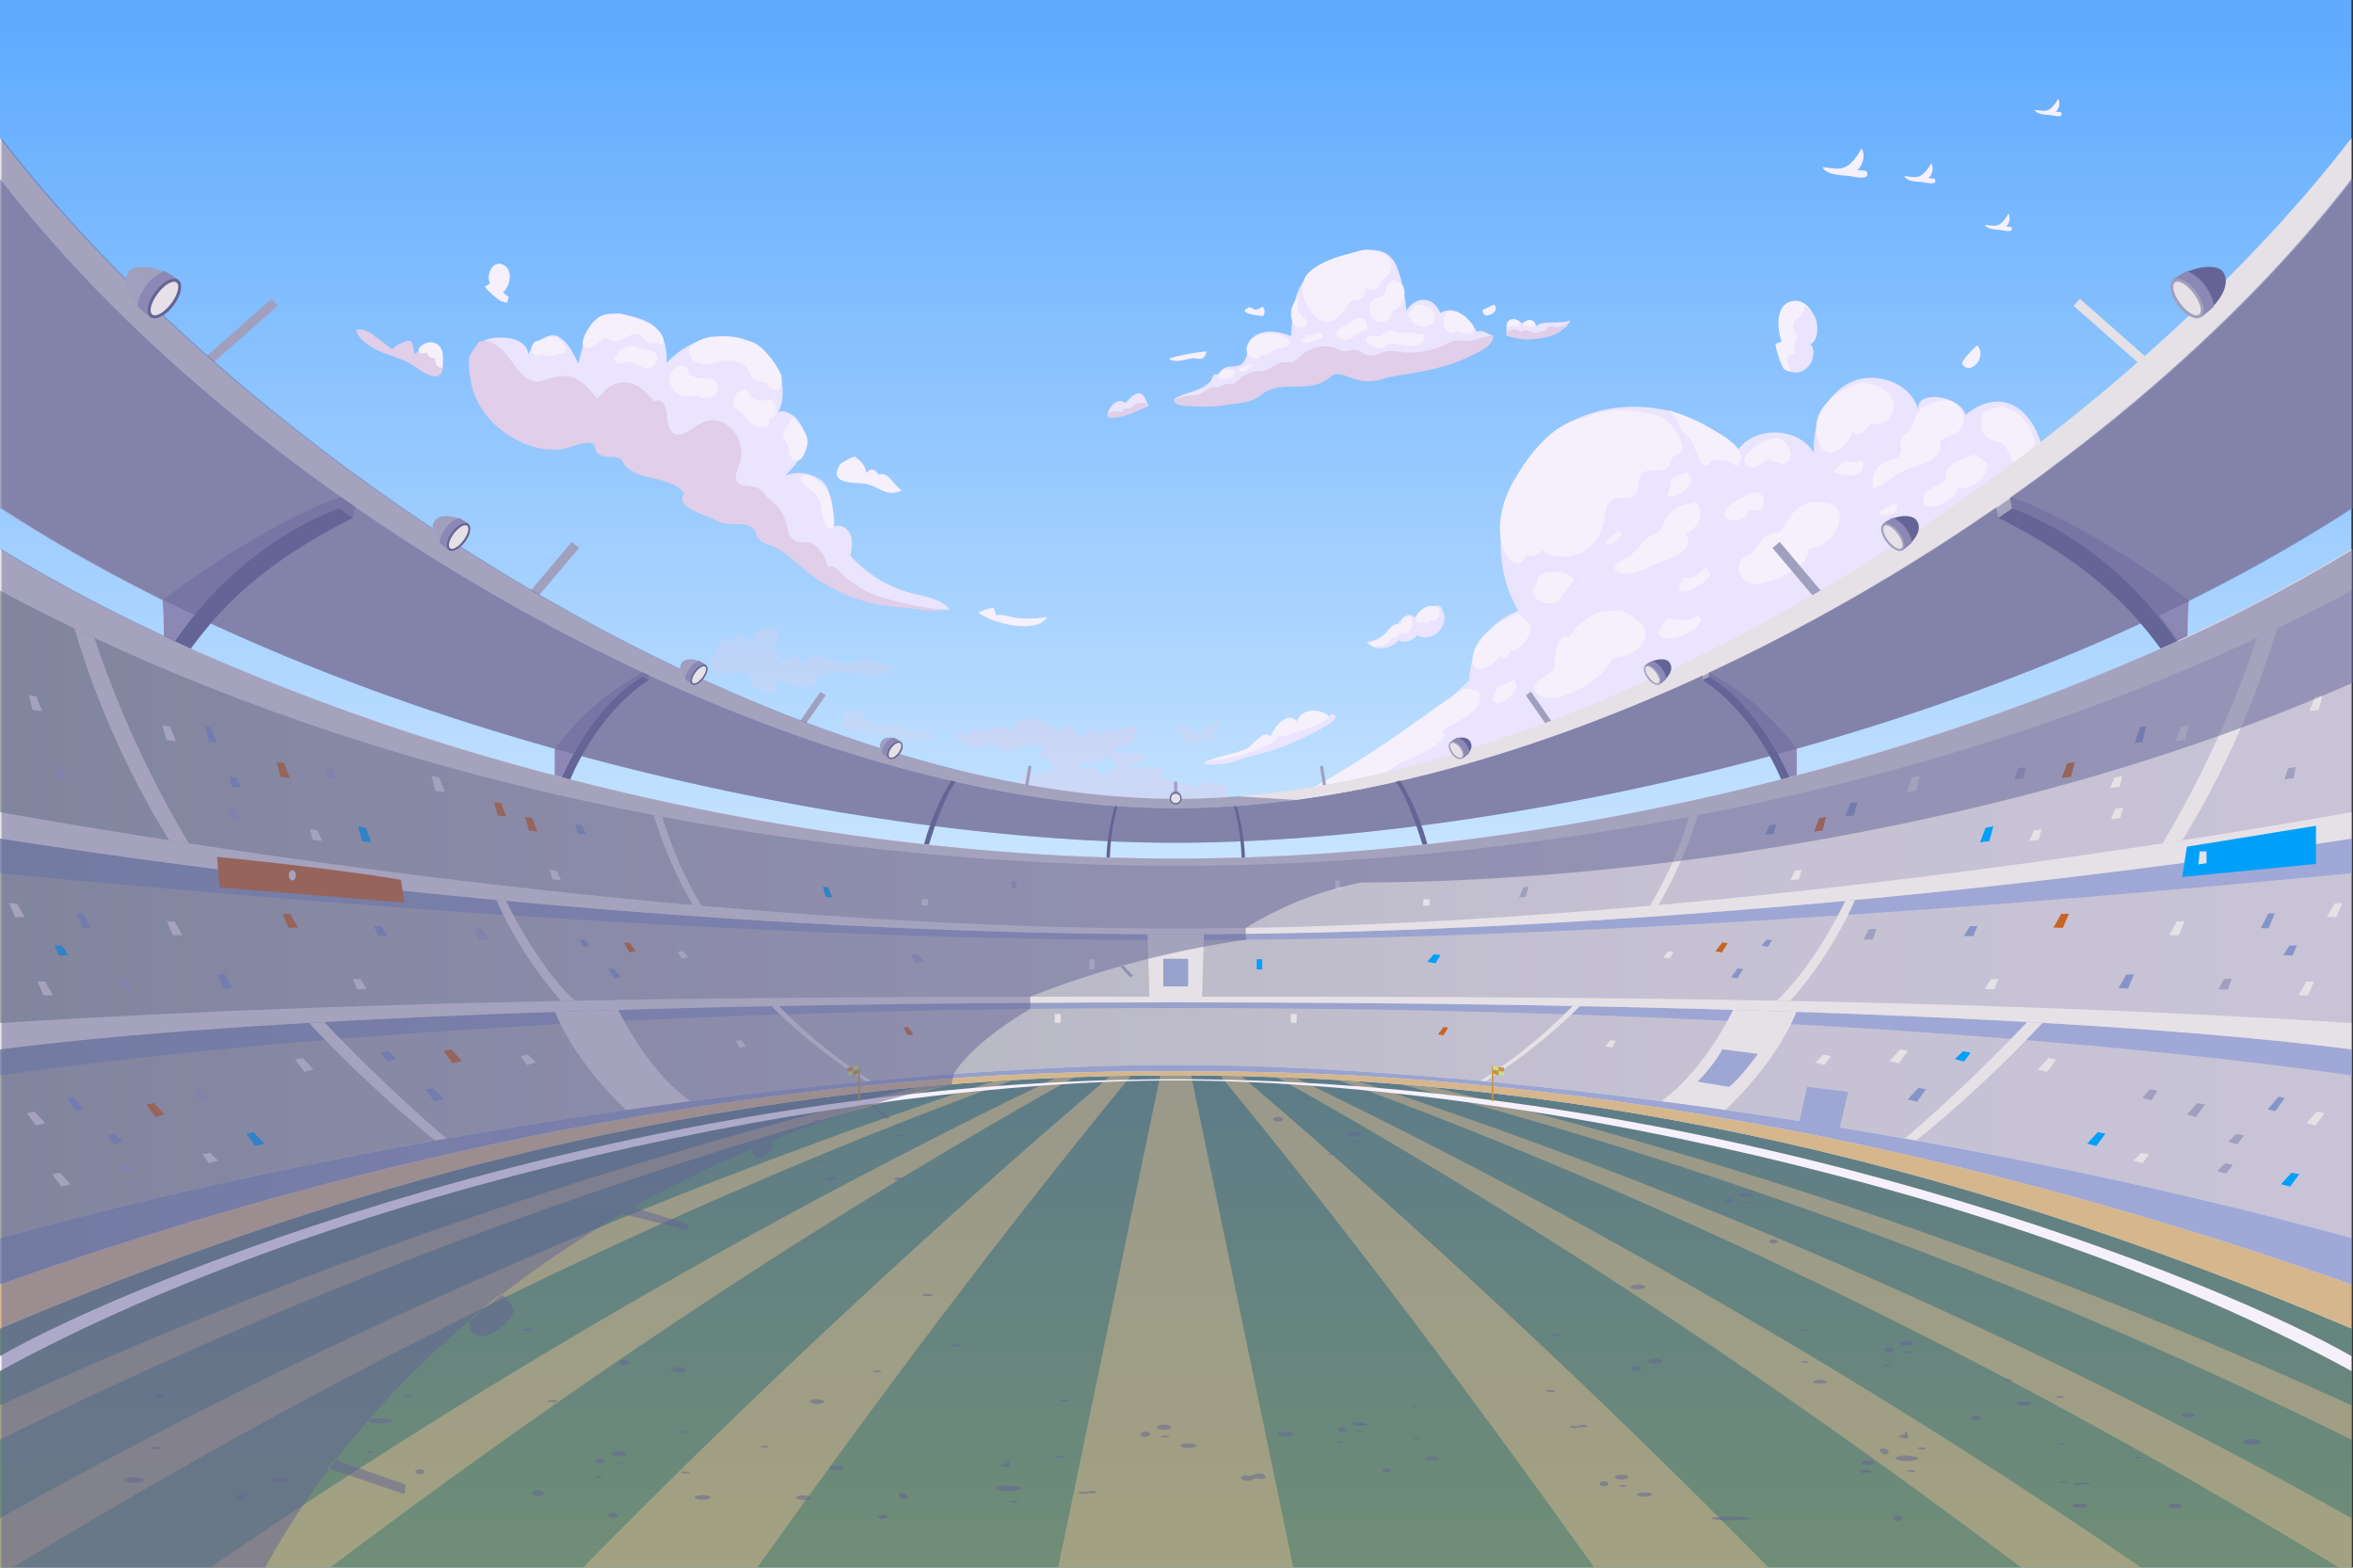 <svg xmlns="http://www.w3.org/2000/svg" xmlns:xlink="http://www.w3.org/1999/xlink" viewBox="0 0 750.5 500"><rect x="0" y="0" width="750.5" height="500" fill="#333333" stroke="none"/><defs><style>.cls-1{isolation:isolate;}.cls-2{fill:url(#New_Gradient_Swatch_copy_4);}.cls-3{fill:#eae4fe;}.cls-4,.cls-6,.cls-7{fill:#e1cee8;}.cls-5{fill:#f6f0fd;}.cls-6{opacity:0.3;}.cls-29,.cls-6,.cls-7{mix-blend-mode:multiply;}.cls-7{opacity:0.4;}.cls-8{fill:#a0a0be;}.cls-9{fill:#e6e1e6;}.cls-10{fill:#8c87b4;}.cls-11,.cls-29{fill:#646496;}.cls-12{fill:url(#New_Gradient_Swatch_copy_2);}.cls-13{fill:url(#New_Gradient_Swatch_copy_3);}.cls-14{fill:url(#New_Gradient_Swatch_copy_3-2);}.cls-15{fill:url(#New_Gradient_Swatch_copy_3-3);}.cls-16{fill:url(#New_Gradient_Swatch_copy_3-4);}.cls-17{fill:url(#New_Gradient_Swatch_copy_3-5);}.cls-18{fill:url(#New_Gradient_Swatch_copy_3-8);}.cls-19,.cls-22{fill:#00a0f9;}.cls-20{fill:#8595c9;}.cls-21,.cls-23{fill:#c86421;}.cls-22,.cls-25,.cls-29{opacity:0.5;}.cls-22,.cls-23{mix-blend-mode:color-burn;}.cls-24{fill:url(#New_Gradient_Swatch);}.cls-25{mix-blend-mode:soft-light;}.cls-26{fill:#d5b68d;}.cls-27{fill:#c99343;}.cls-28{fill:#c9dd8c;}</style><linearGradient id="New_Gradient_Swatch_copy_4" x1="375" y1="500.64" x2="375" y2="4.14" gradientUnits="userSpaceOnUse"><stop offset="0.41" stop-color="#d1e9ff"/><stop offset="0.99" stop-color="#60abff"/></linearGradient><linearGradient id="New_Gradient_Swatch_copy_2" y1="285.05" x2="750" y2="285.05" gradientUnits="userSpaceOnUse"><stop offset="0" stop-color="#a0a6a6"/><stop offset="0.13" stop-color="#aaadb2"/><stop offset="0.42" stop-color="#bab9c6"/><stop offset="0.71" stop-color="#c5c1d3"/><stop offset="0.99" stop-color="#c8c3d7"/></linearGradient><linearGradient id="New_Gradient_Swatch_copy_3" x1="1.97" y1="331.38" x2="751.97" y2="331.38" gradientUnits="userSpaceOnUse"><stop offset="0" stop-color="#8291af"/><stop offset="0.04" stop-color="#8493b2"/><stop offset="0.36" stop-color="#949ec6"/><stop offset="0.68" stop-color="#9da6d3"/><stop offset="0.99" stop-color="#a0a8d7"/></linearGradient><linearGradient id="New_Gradient_Swatch_copy_3-2" x1="1.97" y1="283.67" x2="751.97" y2="283.67" xlink:href="#New_Gradient_Swatch_copy_3"/><linearGradient id="New_Gradient_Swatch_copy_3-3" x1="1.97" y1="310.21" x2="751.96" y2="310.21" xlink:href="#New_Gradient_Swatch_copy_3"/><linearGradient id="New_Gradient_Swatch_copy_3-4" x1="1.97" y1="340.7" x2="751.96" y2="340.7" xlink:href="#New_Gradient_Swatch_copy_3"/><linearGradient id="New_Gradient_Swatch_copy_3-5" x1="1.97" y1="354.03" x2="751.96" y2="354.03" xlink:href="#New_Gradient_Swatch_copy_3"/><linearGradient id="New_Gradient_Swatch_copy_3-8" x1="1.97" y1="374.7" x2="751.97" y2="374.7" xlink:href="#New_Gradient_Swatch_copy_3"/><linearGradient id="New_Gradient_Swatch" x1="375" y1="311.06" x2="375" y2="535.09" gradientUnits="userSpaceOnUse"><stop offset="0" stop-color="#5a788c"/><stop offset="0.99" stop-color="#739173"/></linearGradient></defs><g class="cls-1"><g id="BACKGROUND"><rect class="cls-2" width="750" height="500"/><path class="cls-3" d="M476.31,106.87c-8.9,6.87-15.14,9.62-26.17,10.62-9.32.84-17.42-.56-26.58-1.71-2.9,5.39-9.73,2.87-14.49,4.61-10.54,3.86-23.21,9.32-34.75,7,4-2.7,11.55-2.64,12.78-8a17.25,17.25,0,0,0,1.77,0s-.07,0-.05,0c1.77-4.09,6-1.14,7.95-4.08,2.3-3.48-.56-6.78,5-8.94,3.16-1.22,6.95-.43,10,.88.78-10.43.65-18,11.37-23.33,6.67-3.3,18.36-7.89,22.16.68,1.89,4.28,2.81,9.9,3.34,14.55,0,0,0-.06-.05-.07,3-4.76,8.55-4.72,10.8.74,5-2.78,9.16,1.73,11.63,5.94C473.64,105.05,474.58,107.1,476.31,106.87Z" transform="translate(0)"/><path class="cls-3" d="M480.67,107c-.06-1.74-.73-4.16,1.06-4.89,1.35-.29,3-.15,3.54,1.06,1.63-1.15,4.18-1.61,4.7.82,2.27-2,7.83-.48,10.89-1.79C497.85,108.32,487.36,109,480.67,107Z" transform="translate(0)"/><path class="cls-3" d="M366.33,129.51c-.78-1.48-1.18-3.87-2.81-4.07-2.13-.09-3.2,1.85-4.58,3.1-2.57-2.08-5.33,1.46-5.75,3.74C355.67,133.78,361.4,131.56,366.33,129.51Z" transform="translate(0)"/><path class="cls-4" d="M374.36,127.56a19,19,0,0,1,6.15-1.5,5.35,5.35,0,0,0,2.54-.5c1.23-.56,2.27-1.72,3.64-2,.58-.13,1.22.11,1.8,0,.89-.22,1.68-.92,2.67-1.09.73-.12,1.65.18,2.33-.06s2-1.86,2.71-2.32a10.58,10.58,0,0,1,5.66-1.66c3-.12,4-2,6.93-2.77,1.09-.3,2.62.15,3.57-.23,1.46-.57,2.89-2.69,4.59-3.5,2.95-1.41,5.89-2,9-.88a13,13,0,0,0,2,.88c2.3.31,3.72-1,6,.29,1.56.89,2.27,1.45,4,1.17,1.49-.23,2.86-1,4.33-1.28,2.1-.44,3.95.17,6,.31a27.74,27.74,0,0,0,11.23-1.82c1.58-.63,3.32-1.8,5-2,1.88-.23,3.09.55,5.13,0,1.55-.44,5-1.38,6.51-1.65.74,3.46-5.53,5.73-7.85,6.92-4.88,2.49-10.72,3.86-16,4.84-3.18.58-6.38,1-9.55,1.67-.48.1-2.06.57-2.08.6a14.38,14.38,0,0,1-8.8-.14c-1.85-.56-4.15-1.84-6.15-1.38-1,.23-1.38.85-2.3,1.5-6.47,4.62-15,0-21,4.92-2.65,2.15-5.7,2.61-9.15,3-4.22.55-7.8,1.15-12.1.73C380,129.46,374.9,130,374.36,127.56Z" transform="translate(0)"/><path class="cls-5" d="M450.36,102.39a13,13,0,0,1-1.26-2.12c1.28-2,1.84-3.52,4.75-2.89a4.67,4.67,0,0,1,3.72,2.87C458.63,103.8,453.6,105.92,450.36,102.39Z" transform="translate(0)"/><path class="cls-5" d="M403.49,106.56c-2.51.37-5.86,1.83-5.89,4.93,0,2.17,3.71,4.33,4.66,1.71,1.1.42,2.37-.61,3.23-1a15.13,15.13,0,0,0,1.42-.87c.82-.49,1.63-.23,2.55-.41,2.52-.47,2.22-2.62.18-3.57C407.91,106.52,405.28,105.94,403.49,106.56Z" transform="translate(0)"/><path class="cls-5" d="M421.37,106.54c-.8-.61-2,0-2.84.38a5.63,5.63,0,0,0-1.92,0c-.08.37-.35.62-.4,1-.52.07-1.14.59-.86,1.15.54,1.08,3.33-.25,3.89-.49s2.29-.57,2.5-.9C422.07,107.15,421.82,106.89,421.37,106.54Z" transform="translate(0)"/><path class="cls-5" d="M414.11,94.81c-.24,2.56-.73,4,1.07,5.75.69.68,1.77,1.34,1.58,2.47-.29,1.7-2,1.81-3.15,1.18C411.3,103,410.9,97.64,414.11,94.81Z" transform="translate(0)"/><path class="cls-5" d="M397.36,116.81l-.25.12c-1,.33-1.68.29-2.11,1.09,1.12,1.44,3.77-.54,4.47-1.56C398.85,115.83,398,116.49,397.36,116.81Z" transform="translate(0)"/><path class="cls-5" d="M460.49,102.68c0-1.64,0-2.49,1.49-3.13a3.64,3.64,0,0,1,2.35,0,8.13,8.13,0,0,1,3.87,2.28c.75.89,2.36,2.22,1.82,3.41-.81,1.78-3.65,1.32-4.82.24-.78.32-1.51.93-2.5.73C461.4,105.92,460.24,103.83,460.49,102.68Z" transform="translate(0)"/><path class="cls-5" d="M438,110.56a13.33,13.33,0,0,1-2.05-1.33c-.73-1.47.71-2.13,2-2.18.67,0,1.75.43,2.34.25s.94-.92,1.56-1.34c2-1.34,3.22.34,5.25.22a12.73,12.73,0,0,1,3-.22c1.41.23,2.68.94,4.13.61.54,1.05-.26,2.34-1.13,2.89-2,1.27-4.68.85-6.85.37-1.77-.4-2.63-.41-4,.45A4,4,0,0,1,438,110.56Z" transform="translate(0)"/><path class="cls-5" d="M435.24,101.68c-3.21-.63-3.15.29-5.63,1.88-1.13.72-3.91,1.58-3.13,3.47.5,1.2,2.43,1.55,3.53,1.28,1.62-.4,2.5-1.85,4-2.47.93-.4,1.67,0,2-1.13A4.2,4.2,0,0,0,435.24,101.68Z" transform="translate(0)"/><path class="cls-5" d="M440.86,80.68c-1.63-.25-3.5-1-5.12-1s-3.2.75-4.72,1.15a41.36,41.36,0,0,0-6.47,1.88c-2.68,1.16-5.39,2.34-7.39,4.54-3.37,3.72-1.21,9.77,1.68,13,2,2.22,4.27,3.16,7.06,1.48,1.88-1.13,3-3.38,4.43-5,1.09-1.28,1.42-.8,2.92-1.09,1.86-.36,2.12-2.21,2.3-3.88,2.28,1.66,4.64,0,5.21-2.6,1.65-.41,2.76-2.29,3-3.89C444.07,82.69,442.1,81.48,440.86,80.68Z" transform="translate(0)"/><path class="cls-5" d="M444.61,89.18c-1.64.89-1.81,1-2.37,2.55-.32.86-.54,1.73-.9,2.56-2.55.56-4.79,1.4-4.51,4.51.21,2.38,1.7,4.37,4.34,3.8a3.74,3.74,0,0,0,2.54-1.76c.28-.47.28-1.36.59-1.72.45-.54.82-.33,1.49-.75a6.33,6.33,0,0,0,1.74-2.8,5.89,5.89,0,0,0,.39-3.07C447.5,90.11,445.73,90.2,444.61,89.18Z" transform="translate(0)"/><path class="cls-4" d="M480.53,107.06a29.41,29.41,0,0,0,5.5,1.16,22.35,22.35,0,0,0,4.62-.25c3.57-.37,8-1.79,9.43-5.41a5,5,0,0,1-3.41,1.85c-.65,0-1.31-.42-2-.36-1.12.09-1.59,1-2.18,1.73-.73-.59-1.51.14-2.23.34-1.71.46-3.66-1.89-5-.13a3.51,3.51,0,0,0-3.23-.83C481.34,105.42,479.86,106.33,480.53,107.06Z" transform="translate(0)"/><path class="cls-5" d="M480.61,104.22a2,2,0,0,1,2-2.41,1.63,1.63,0,0,1,1.79,1c.33.83-.1,1.5-1.17,1.38-.52-.06-.65-.4-1.2-.28S481.17,104.8,480.61,104.22Z" transform="translate(0)"/><path class="cls-5" d="M485.78,103.64c.73-1.15,1.75-2.14,3.13-1.28.45.28,1,.94.72,1.53s-1.37.46-2,.31A4.53,4.53,0,0,1,485.78,103.64Z" transform="translate(0)"/><path class="cls-5" d="M392.74,117.81l-.63.12a10.22,10.22,0,0,0-1.83-.11c-.73.39-2.46,1.66-1.46,2.77.74.82,3.4.15,4.15-.28C394.13,119.63,394.45,118.19,392.74,117.81Z" transform="translate(0)"/><path class="cls-5" d="M402.75,97.78a6.11,6.11,0,0,1-2.33,1c-.59,0-1.51-1-2.19-.69-4.13,1.93,3.76,2.66,4.63,2.73l.5-1A3.06,3.06,0,0,0,402.75,97.78Z" transform="translate(0)"/><path class="cls-5" d="M402.86,100.81c.11,0,.1,0,0,0Z" transform="translate(0)"/><path class="cls-5" d="M476.57,97.19a25.28,25.28,0,0,0-3.46,1.62l-.25.25C473.16,102.56,478.82,99.31,476.57,97.19Z" transform="translate(0)"/><path class="cls-5" d="M384.86,112.06a71.76,71.76,0,0,0-12.12,2.3c2.54,1.7,5.21.12,7.75-.07C382.15,114.17,384,115.55,384.86,112.06Z" transform="translate(0)"/><path class="cls-4" d="M366.17,129.49c-1.12.6-2.2,1-3.35,1.5a22.67,22.67,0,0,1-6.15,2.08c-.51.07-3.37.65-3.5-.39-.07-.61,1-1.17,1.47-1.31,1.14-.36,2.38.12,3.52-.14.11-1.27,2.16-.68,2.81-1.24s.86-1,1.52-1.25a5.66,5.66,0,0,1,1.64-.18A1.72,1.72,0,0,1,366.17,129.49Z" transform="translate(0)"/><path class="cls-3" d="M158.35,132.16c7,6.58,17.22,8.88,26.73,7.69a12.73,12.73,0,0,1,4.84-.07,12.59,12.59,0,0,1,4.47,2.79,48.63,48.63,0,0,0,16.7,8.79c2.09.61,4.28,1.12,6,2.46,2.76,2.14,3.77,6,6.62,8s6.47,1.64,9.8,2.26c7.48,1.37,13,7.42,18.85,12.33a77,77,0,0,0,50.47,18.05c-2.52-3.46-7.3-4.08-11.46-5.09a39.68,39.68,0,0,1-20.14-12.18c.5-2.22.88-4.62,0-6.71s-3.57-3.56-5.54-2.41c.5-4.08-.41-12.3-3.67-14.79a12.1,12.1,0,0,0-11.67-1.54c4.92-4.72,9.67-11.12,3.7-18.25-1.18-1.42-5.11-3.33-6-1.69,4.47-8.37-.86-19.8-9.69-23.26s-19.42.19-25.72,7.28c.23-4.57-.84-9.72-4.63-12.28-3.46-2.34-10.69-4.09-14.78-3.27-4.54.9-7,7.6-8.75,15.75-1.53-3.27-3.21-6.72-6.28-8.62s-8.4,2.29-9.78,5.62c0-2.85-3.09-4.73-5.92-5.13-7.15-1-12.36,1-12.52,9.5C149.86,123.89,153.67,127.74,158.35,132.16Z" transform="translate(0)"/><path class="cls-4" d="M130.35,115.72c-3-1.58-6.35-2.41-9.45-3.78s-6.13-3.47-7.44-6.6c2.05-.87,4.3.54,6.07,1.88l5.55,4.18a11.27,11.27,0,0,1,4.58-2.58,1.58,1.58,0,0,1,1.54.14,1.69,1.69,0,0,1,.37.84l.74,3.17c1.81-1.63,4.3-3.36,6.45-2.22,1.51.8,2,2.68,2.33,4.37a6.74,6.74,0,0,1,0,3C139.72,123.17,132.69,116.94,130.35,115.72Z" transform="translate(0)"/><path class="cls-4" d="M152.69,109.06c-.6.93-2.12,3.36-3,4.47-.9,11.52,4.48,21.31,15.28,26.85a24.31,24.31,0,0,0,14.1,2.92c2-.24,7.93-2.8,9.73-1.89,1.64.84.35,3,3.33,4,1.89.61,4-.09,5.78,1,.71.47,1.09,1.84,1.72,2.44a15.81,15.81,0,0,0,6.79,3.25c4,1,9.24,1.74,11.88,5.33-3.65,4.16,7,6.92,9.67,8.34,3.54,1.91,5.5,1.13,9.11,1.56a5.29,5.29,0,0,1,3.59,1.69c.49.53.34,1.69.89,2.4,1.53,2,3.24,2,5.37,3,3.24,1.56,6.13,4.26,8.87,6.58A54.43,54.43,0,0,0,276.42,192c5.33,1.58,11.87,1.51,17.38,2.52,4,.73,7-.19,9,0-5.94,0-17.11-2.51-22.74-4.38a31.16,31.16,0,0,1-11.35-7c-1.38-1.24-2.68-3.1-4.71-2.24-.47-2.89-2.53-6.42-5.27-7.66-1.45-.67-3.4,0-4.71-.56-2.73-1.25-2.72-3.75-3.38-6.16-1.08-3.92-2.95-5.25-5.66-7.69-1.35-1.22-1.49-2.24-3.32-3.17s-4.84-.27-6.25-1.59c-2-1.85.75-5.92,1-8.19.83-6.68-5.2-14-12-11.24-3.87,1.56-9.49,8.11-11.39.21-.56-2.36,0-8.3-4.67-6.89-5.1-7.17-12.05-8.6-17.76-.73-2.95-3.44-5.81-7.41-11-7.25-6.27.19-8.22,4.48-13.57-1.13C162.85,115.52,158.84,107.12,152.69,109.06Z" transform="translate(0)"/><path class="cls-5" d="M235.19,107.72a63.21,63.21,0,0,0-8-.34c-2.12.16-6.13,1.64-7.18,3.68a3.27,3.27,0,0,0,1.21,3.91c2.61,2,5.83.83,8.64.28,3.82-.74,7.92.32,9.33,3.84.78,2,1.53,2.61,3.76,2.66,2.47,0,1,.88,3.06,2.27,3,2,3.9-2.63,3.05-4.67a27.85,27.85,0,0,0-3.92-6,18.07,18.07,0,0,0-2.72-2.74C239.78,108.31,237.3,108.85,235.19,107.72Z" transform="translate(0)"/><path class="cls-5" d="M173.53,108.06c-.91.29-1.92.65-2.85.88-2.6,2.64-.75,5.53,2.65,3.85,1.66,1.68,3.23.38,5,.1,1.4-.22,2.27-.24,1.84-2.1a5.69,5.69,0,0,0-1.36-1.94C177.19,106.72,175.94,107.46,173.53,108.06Z" transform="translate(0)"/><path class="cls-5" d="M252.86,133.22c2.11,2.33,5,4.89,4.67,8.19-.23,2.29-2.22,7.93-5.24,4.39-1-1.15-.56-3-1.1-4.16-.43-1-1.3-1.4-1.34-2.67C249.77,136.91,251.43,135.42,252.86,133.22Z" transform="translate(0)"/><path class="cls-5" d="M257.36,151.56c2.26,1,5,2.38,6.34,4.58,1.14,1.85,1.5,4.42,1.91,6.5.23,1.13,1,5.14-.21,5.79-2,1.08-3-3.23-3.2-4.37-.43-2.32-.49-4.89-2.21-6.67C259.16,156.53,252,152.41,257.36,151.56Z" transform="translate(0)"/><path class="cls-5" d="M196.11,100.18c-3.6,0-5.33.61-7.62,3.44-1.06,1.3-4.62,7.11-1.19,7.3,2.17.12,3.82-2.06,5.33-3.22,2,.85,3.34,1.63,5.67.67,1.58-.65,3-2.11,4.92-1.83s2.75,3.13,4.51,3.14c.59,0,1.08-.41,1.73-.35s1.1.47,1.66.59c1.59-2.42-1.3-4.81-3.13-6a20.85,20.85,0,0,0-6-2.57C200.28,100.84,197.61,99.57,196.11,100.18Z" transform="translate(0)"/><path class="cls-5" d="M238,124.06c1.19,2,2.08,3.57,4.48,3.75,1.13.08,2.71-.65,3.75-.1,1.5.8,1.76,3.68.81,4.88-.39.48-1.51.85-1.78,1.37-.14.27.1.69,0,1-.36.94-.63,1.28-1.68,1.38a6.61,6.61,0,0,1-4.58-1.85c-1.24-1.15-1.6-2.53-3.13-3.45-1.33-.81-2-1.34-1.87-3.08A4.2,4.2,0,0,1,238,124.06Z" transform="translate(0)"/><path class="cls-5" d="M218.69,116.89c1.4,2.38,1,2.54,2.81,3.32,1.68.71,3.22.41,4.87.68,1,.16,1.38,0,1.95.87,2.35,3.31-1.82,6.06-4.78,5a4.1,4.1,0,0,0-2.7-.5c-2.37.31-3.24.79-5.23-1.15-1.52-1.49-2.61-3.61-1.84-5.77A4.21,4.21,0,0,1,218.69,116.89Z" transform="translate(0)"/><path class="cls-5" d="M204.69,111.39c2.52.3,6.65,1,4.47,4.5-1.92,3.11-5.51.78-7.73-.32-1.72-.86-2.8,1.06-4.41.29s-1-2-.24-3A5.77,5.77,0,0,1,204.69,111.39Z" transform="translate(0)"/><path class="cls-5" d="M141.11,117.31c.09-1.74.46-4.21-.25-5.83a3.87,3.87,0,0,0-5.07-2c-.9.32-3.22,1.9-1.89,3,.6.49,1.63.11,2.28-.08a2.21,2.21,0,0,0,2.5,1.81C138.89,115.54,139,117.26,141.11,117.31Z" transform="translate(0)"/><path class="cls-5" d="M268,148.06a16.82,16.82,0,0,1,4.6-2.44c2.17,1.66,3.18,2.59,3.8,5.33,1.08-1.91,3-1.19,3.74.44,3.41-1.16,4.81,3.6,7.55,5,.26,0,.26,0,0,0-4.84,2.36-6.83-.91-11.19-2C273.73,153.74,263.52,155,268,148.06Z" transform="translate(0)"/><path class="cls-5" d="M312,195.39a16.65,16.65,0,0,1,5-1.56c0,.95.65,1.61.75,2.52,1.63-.7,4.52.54,6.41.73a32.65,32.65,0,0,0,9.82-.32C330.87,202.3,317.19,199.12,312,195.39Z" transform="translate(0)"/><path class="cls-5" d="M161.07,84.8c-3.5-2.54-6.3,2.62-4.77,5.64a15.83,15.83,0,0,1-1.7,1,22.93,22.93,0,0,0,5.26,4.65l2,.5a5,5,0,0,1,.43-1.91c-.75-.29-1.11-1.06-1.93-1.34C162.53,91.62,163.74,86.74,161.07,84.8Zm-.72,8.51,0,0S160.35,93.29,160.35,93.31Z" transform="translate(0)"/><path class="cls-3" d="M611.92,131.09c-1.95-8.79-13.53-13-21.65-9.14s-12.27,13.6-11.69,22.58c-4.89-8.46-19.14-8.85-24.49-.68-14.17-16-40.83-18.83-58.07-6.23s-22.62,38.86-11.72,57.22A24.06,24.06,0,0,0,468.62,217,184.88,184.88,0,0,1,405,257.31a504.2,504.2,0,0,0,136.55-32,453.92,453.92,0,0,0,62.55-30.07c15.54-9,40-19.92,46.76-37.94,5.39-14.46-6.33-39.09-23.9-25C624.94,125.86,610.38,124.18,611.92,131.09Z" transform="translate(0)"/><path class="cls-5" d="M506.61,133.06c-10.8,1.36-17.15,9.92-22.85,18.75-4.4,6.8-7.18,16.47-3.9,24.11,1.43,3.34,5.39,6,6.81.92,2.1,1.14,3.87.16,5.45-1.32a7.55,7.55,0,0,0,5.51,2c8.59.29,12.85-4.76,14.22-12.75.54-3.11.8-5.13,4.1-5.85,1.59-.34,3.5.19,5-.7,2.38-1.43,1.27-4.87,2.5-6.71,1.11-1.67,2.6-1.35,4.78-1.53a12.56,12.56,0,0,0,2.76-.2c2.09-.85,1.43-2.76,2.64-4,.66-.67,1.73-.4,2.41-1.29,1.39-1.83-.44-5.29-1.41-6.86-2.7-4.36-6.4-5.53-11.34-6.23S510.36,130.21,506.61,133.06Z" transform="translate(0)"/><path class="cls-5" d="M532,130.72a96.25,96.25,0,0,1,12,5.11c3.31,1.78,13.56,6.79,11,11.7-1.07,2.07-2.35.07-4.05-.4a14,14,0,0,0-2.91-.34c-1.09-.09-.59-.74-1.76-.07-.79.45-1.15,2-2.31,1.82s-2.51-3.36-2.92-4.23c-.67-1.4-.91-3.22-2-4.38s-2.1-1.78-3-3.39C535.42,135.09,534.18,132.3,532,130.72Z" transform="translate(0)"/><path class="cls-5" d="M484,195.72c-5.61,2.34-13.81,7.33-14.32,14.31-.48,6.42,6.79,2.35,8.53-.63,1.61,1.27,3.17-.17,3.48-2,2.88,1.08,7.65-5.57,6.23-8.12A15.91,15.91,0,0,0,484,195.72Z" transform="translate(0)"/><path class="cls-5" d="M466.69,219.72a14,14,0,0,1,4.9.69c3.12,6.18-8.29,10.2-11.53,12.74,3.23,4-12,9.37-14.38,10.82-8.73,5.37-21.82,12.79-40.68,13.34a158.87,158.87,0,0,0,15.44-7c5.72-3.18,11.35-6.7,16.85-10.26C446.61,234,455.47,227.35,466.69,219.72Z" transform="translate(0)"/><path class="cls-5" d="M541,160.05c-4.79,1.33-7.07,1.41-9.54,5.28-.66,1-1.22,2.88-2,3.74-1.35,1.49-1.2.77-2.78,1.72-2.91,1.74-4.08,4.08-6.34,6.15-1.11,1-5.46,2.36-5.33,4.31.15,2.38,4.64,1.78,6,1.45,3.38-.8,6.28-2.78,9.47-3.66,3-.82,10.7-4.54,7.19-8.55C539.88,169,544.73,165.57,541,160.05Z" transform="translate(0)"/><path class="cls-5" d="M516.36,169.39H516a47.76,47.76,0,0,0-3.85,3.54.71.71,0,0,0,.23.4c2.61.73,3.12-1.51,4.92-2.7C517.06,170.35,516.62,169.59,516.36,169.39Z" transform="translate(0)"/><path class="cls-5" d="M538.36,151.39l-.33-.67a23.36,23.36,0,0,0-5.26,2.12c.49,2.11-.55,3.22-1,5.16C535.73,160.11,542,152.27,538.36,151.39Z" transform="translate(0)"/><path class="cls-5" d="M517,194.72c-6.14.05-8.73.38-13.12,4.47a12,12,0,0,0-3.22,4.09c-3.63-1.42-4.51,4.23-4.68,6.74-.22,3.27.3,3.13-2.73,5.37-2.14,1.58-5.79,3.92-2.6,6.15,6.32,4.41,22.13-5.75,23.71-11.79,6.06.5,14.07-6.1,8.64-11.28A19.29,19.29,0,0,0,517,194.72Z" transform="translate(0)"/><path class="cls-5" d="M593.69,122.05c-8.23,2.44-16.69,8.73-13.87,18.34,2.19,7.48,9.2,3,10.94-2.64,3.51,1.72,4-.56,6-3C603.15,138.43,610.52,123.59,593.69,122.05Z" transform="translate(0)"/><path class="cls-5" d="M582.36,160.39c-6.09-.73-7.92.08-11.61,4.63-.87,1.08-1.9,3.52-2.79,4.3s-2.92.78-4,1.3c-2.83,1.41-2.63,3-4.48,5.09-1.28,1.45-3.8,1.52-4.61,4a4.86,4.86,0,0,0,3.43,6.32c4.8,1.32,19.43-5.1,18.42-10.94a11.46,11.46,0,0,0,7.58-3.89C586.23,169.17,589.7,161.24,582.36,160.39Z" transform="translate(0)"/><path class="cls-5" d="M556.69,158.06h.67c-15.13,5.94-2.81,11.93.66,4.45C564.62,164.75,564,153.85,556.69,158.06Z" transform="translate(0)"/><path class="cls-5" d="M613,130.05c4.17-1.83,8.59-4.24,12,0a5.62,5.62,0,0,1,.59,6.31c-1.63,2.93-4.63,2.45-6.9,4.42,2.1,4.86-5.67,7.49-8.55,8.23-4.91,1.27-8.21,5.27-12.78,7-.22-3.89.09-6.65,3.93-8.65,3-1.56,4.11-.36,5-3.51.27-1-.47-2.32-.07-3.5.53-1.55,1.92-1.92,2.78-3.07C610.83,134.92,610,133.7,613,130.05Z" transform="translate(0)"/><path class="cls-5" d="M638,129.72q-2.65.66-5.26,1.49c-.89,2.18-1.37,5.88.58,7.86s4.59,1.19,6.34,3.45c2,2.61,1.62,7.52,6.75,4.24C652.6,142.82,646.59,130.62,638,129.72Z" transform="translate(0)"/><path class="cls-5" d="M629.69,145.05a11.3,11.3,0,0,1,4.3,3.08,8.91,8.91,0,0,1-9.57,7.64c-1,4.94-12.21,8.65-10.92,2.79.72-3.23,5.5-3.32,6.87-5.5.61-1,.08-2.51,1-3.73C622.88,147.14,626.5,146.16,629.69,145.05Z" transform="translate(0)"/><path class="cls-5" d="M604.69,160.39a23.11,23.11,0,0,0-5.38,3.18C601.36,165.52,607,162.94,604.69,160.39Z" transform="translate(0)"/><path class="cls-5" d="M528.69,202.05a28.67,28.67,0,0,1,2.82-4.54c3.3-.47,6.67,1.68,9.52-1.15C546.94,198.49,532.48,207.17,528.69,202.05Z" transform="translate(0)"/><path class="cls-5" d="M500.36,183.39l-2-1c-2.43,0-9.13-.49-8.14,4-4.09,3.21,1.7,6.72,5,6,2.74-.6,2.79-2.33,4.16-4.08C500.44,186.91,503.8,185.08,500.36,183.39Z" transform="translate(0)"/><path class="cls-5" d="M565.69,139.72l-2.33.67c-1.29.57-11.3,6.28-4.83,8.65,2.45.89,3.15-1.9,5-2.32s4.28,2,6.14,1C573.36,145.85,569.67,139,565.69,139.72Z" transform="translate(0)"/><path class="cls-5" d="M594,146.85c-1.51.62-3.44.93-4.74,0a23.08,23.08,0,0,0-3.88,2.88l-.33,1C588.07,151.82,595.48,153.42,594,146.85Z" transform="translate(0)"/><path class="cls-5" d="M545,182.39l-.67-1.67c-2.47,2.09-4.09,4.58-7.26,3.36C530.5,194.59,548.42,184.3,545,182.39Z" transform="translate(0)"/><path class="cls-5" d="M483,217.39l.33-.67c-2,.83-4,1.69-6,2.58-.23,2.12-3,5,.71,5C480.33,224.29,485.53,219.07,483,217.39Z" transform="translate(0)"/><path class="cls-3" d="M460.7,196.14c-.7-1.13-.51-3-2.5-3-3,.77-5.06,1-6.91,3.92-1.59-2.25-4.63.09-5.31,1.94-2.42.07-2.89,1.85-4.37,3.24a11.16,11.16,0,0,1-5.75,2.53c2.38,3.13,7.88,2.39,10.15-.5a5.07,5.07,0,0,0,6-1.66C455.45,204.74,461.14,201.88,460.7,196.14Z" transform="translate(0)"/><path class="cls-5" d="M568.86,117.56a28.62,28.62,0,0,1-2.59-7.85c.59-.14,1.39-.57,2-.75-1.42-3.9-2.32-12.46,4.06-13,6.2-.5,10.12,11.59,4.69,14.05C581.13,113,574.18,121.61,568.86,117.56Z" transform="translate(0)"/><path class="cls-5" d="M630.65,110.16a24.23,24.23,0,0,0-4.79,5.4v.5C628.19,120.11,634,114,630.65,110.16Z" transform="translate(0)"/><path class="cls-5" d="M425.36,229.56c-7.13,4.63-14.24,8.33-22.51,10.38-5.54,1.38-13.28,4.23-19,3.5,3.71-2.31,9.23-2.6,13.49-4.51,2.76-1.24,5.05-6.29,8-4.09,1-2.88,5-8.18,8.36-4.82,1.74-4.4,7.37-4,10.25-1.54.24-.13.62-.62.87-.71.27.1.54.41.92.37C426.23,229.1,425.5,229.13,425.36,229.56Z" transform="translate(0)"/><path class="cls-5" d="M451.36,197.31a7.06,7.06,0,0,1,2.94-3.45,4.8,4.8,0,0,1,3.8-.32c1,.51,1.1,1.84.94,2.76-.24,1.34-1.75,1.77-3,1.41.32,1.36-1.65,1.14-2.31.59C453,199,452.24,199,451.36,197.31Z" transform="translate(0)"/><path class="cls-5" d="M449.69,196.56c-1.15.14-2.23.4-2.65,1.68a1.88,1.88,0,0,0,0,1c-1.63-.82-3.5,1-4.48,2.18a10.57,10.57,0,0,1-3,2.65c-.83.43-2.1.47-2.77,1.09,1.24,2.3,6.44.36,6.95-1.65.88.89,2.49-.82,2.75-1.67C448.86,203.14,452.15,199,449.69,196.56Z" transform="translate(0)"/><path class="cls-3" d="M424,228.56c.65-.35,1.83-1.09,1.91.12.05.66-.78,1.38-1.28,1.75a53.43,53.43,0,0,1-7.4,4.13,73.74,73.74,0,0,1-12.05,5c-2.5.71-5.06,1.33-7.57,2-2.05.54-3.94,1.52-6,1.94a32.1,32.1,0,0,1-5.09.35,4.65,4.65,0,0,1-2.56-.4c2.41-1.16,5.56-1.07,8.14-1.72a37.54,37.54,0,0,0,5.66-1.43c2.78-1.13,5.84-2,8.32-3.7.81-.57,1.34-1.52,2.31-1.93s1.55.37,2.32.15c.54-.15,1.11-.92,1.69-1.15s1.06,0,1.65-.15a12,12,0,0,0,1.86-.8,24.28,24.28,0,0,0,4.4-1.66C421.52,230.34,423.18,229.72,424,228.56Z" transform="translate(0)"/><path class="cls-3" d="M571.36,118.43c-.66-1.1-2.36-4.21-.38-5.42.28-.17,1,.11,1.26-.14.45-.49-.1-2.29,0-3a3.3,3.3,0,0,1,.28-1.19c.07-.14.58-.06.64-.24.59-2-2.45-3.86-.69-6.16.82-1.08,2.11-1.43,2.68-2.76.23-.52.25-1.35.59-1.76a7.42,7.42,0,0,1,1.42,12c1.61.63,1.31,3.8.84,5.07C577.1,117.24,574.19,119.85,571.36,118.43Z" transform="translate(0)"/><path class="cls-5" d="M581.32,53.31c3.41.26,6,1.32,8.69-1a17.11,17.11,0,0,0,3.74-5c1.35,2.27.37,5.33-1.34,7a13,13,0,0,1,2.87.27c1.76,3.32-4,1.72-5.66,1.52C587.63,55.88,582.48,55.91,581.32,53.31Z" transform="translate(0)"/><path class="cls-5" d="M607.4,56.15c2.36.18,4.17.92,6-.69A11.88,11.88,0,0,0,616,52a4.15,4.15,0,0,1-.93,4.85,9.33,9.33,0,0,1,2,.19c1.22,2.3-2.81,1.19-3.92,1.05C611.78,57.93,608.21,58,607.4,56.15Z" transform="translate(0)"/><path class="cls-5" d="M649,35.05c2.06.15,3.62.79,5.23-.6a10.54,10.54,0,0,0,2.25-3,3.62,3.62,0,0,1-.81,4.21,8.19,8.19,0,0,1,1.73.16c1,2-2.44,1-3.4.91C652.76,36.59,649.67,36.61,649,35.05Z" transform="translate(0)"/><path class="cls-5" d="M633.13,71.7c2,.16,3.62.79,5.22-.6a10,10,0,0,0,2.25-3,3.59,3.59,0,0,1-.8,4.2,8.32,8.32,0,0,1,1.73.17c1.05,2-2.44,1-3.41.91C636.93,73.24,633.83,73.26,633.13,71.7Z" transform="translate(0)"/><path class="cls-6" d="M378.46,237.39a15,15,0,0,0,4.11-1c-.11.08-.31.19-.45.28.59-.07.62-.21.62-.77a10.28,10.28,0,0,0,3.73.39c2.7-.14,2.14-3.11.82-1.81a.8.8,0,0,1,.21-.15,1.3,1.3,0,0,0-1.41-1.19c1.2,0,3.52-1.05,3.75-2.41-.29.1-.71,0-1,.11,0-2.33-3.65.48-4.07,1.42-1.08,0-1.24.83-1.78,1.57-1.18-.46-2.16-1.07-3.47-.79.44-1.91-3-2.2-4.16-1.42-2.28,1.54.39,2.87,2.16,2.84-.7.51-.29,2.06.19,2.57C378,237,378.42,237.08,378.46,237.39Z" transform="translate(0)"/><path class="cls-7" d="M327.61,252.06c-2-.8-3.74-.76-4-2.71.18.05.53-.18.65-.26.24.34.58.56.83.88-.39-2.07,2.87-5,3.29-1.93,1.44-1.67,2-.8,3.23-1s3.39-1.61,4.93-1.48c-.28-1-1.17-2.88-2.36-2.43a3.12,3.12,0,0,0-2.84-2.32c.12-1.22.83-2.22,2.14-2-2.52-3.91-9.2.81-12.62.6-2.79-.17-3.3-3-6.72-1.87-2.83.91-3,1.73-5.56.21-1.36-.81-3.32-2-4-3.42,2.4-1.3,5.88,1.47,6.3-2.24,2.89,3.72,7.51-3.56,10.71,1.24,2.15-.88,1.68-3,3.73-3.73,2.83-1,6.25,0,8.66,1.35,1,.55,2.24,1.78,3.39,1.86s2.1-1.27,3.39-1.2c1.93.1,2.05,3.14,3.59,3.5s2.65-1.88,3.8-2.66c.68,2.91,4,.63,6.1.37a4.44,4.44,0,0,0,1.8.38A8.1,8.1,0,0,0,359,232c1.11-.31.8-1.17,1.92-.65,3.27,1.52.81,5.45-1.38,6.49-1.36.64-3.38,0-4.35.91,2.56,2.84,7.68.65,10.3,2.52-.53,2.34-4.76,3.11-6.83,3.56,2.89.78,5.24-.07,8.07-.23a10.91,10.91,0,0,1,3.19.38c1,.83.19,2.09.94,2.85s.7.2,1.71.69c.19.09,2.71,1,3,1.09,1.28.28,2.37.08,3.6.28.52.09.35,1.16,1.18,1.18,1.56,0,3.3-1.29,5-1.42,2.2-.17,7.24.46,6.32,3.56-.35,1.21-2.83,2.53-4,2.62a8.49,8.49,0,0,1-2.95-.9,7,7,0,0,0-4.22.63c-3.8.69-7.15-.07-10.69,1.28a10.38,10.38,0,0,1-5.1.67c-2.06-.1-4,.68-5.92.65-1.41,0-2-.74-3.32-1.29-2.48-1.05-4.35-.18-6.7-.57-1.17-.2-1.62-.84-2.74-1.32-2-.86-3.82-.64-6-.42-3.33.34-4.24-.33-7-1.75A8,8,0,0,0,327.61,252.06Zm24-9.67c-1.09,0-2-.25-2.58.25a1.24,1.24,0,0,0-1.79,1.06c-.63-.18-1.92-.52-2.06.12.25-1.21-2.08,0-.45,1.19,1.36,1,3.06-.2,4.24-.38a1.28,1.28,0,0,0,1.31.14c-1,1.18,0,1.84,1.23,2.11.68.16,2.16.39,2.43-.55.14-.48-.22-.69-.6-.7a2.5,2.5,0,0,0-.38-.62c.7.38,2.52.6,3.11,0s.3-1.85-.66-1.7c.06-.61-.29-1.15-.89-1.06,0-1.46-2.14-.56-2.49.3.05.05.06.05,0,0C351.74,242.28,351.72,242.54,351.57,242.39Z" transform="translate(0)"/><path class="cls-6" d="M276.36,234.06a24.13,24.13,0,0,1,9.07,1.18,4.88,4.88,0,0,0,2.94.45,8.19,8.19,0,0,1,1.49-.46c.73,0,2.41.44,3.32.52,1.08.1,3.16.51,4.14,0,.62-3.58-6.92-3-9.18-3-.17-1.29-.88-2.55-2.24-2.63-.09.69-.62,1.05-.83,1.63-1.81-1-3.24-.71-5.23-.71-2.67,0-2-.12-4-2.28-1.14-1.26-3.07-3-4.77-2.27-1.35.58-3.72,4.27-1.57,5.05-.1.09-.54-.16-.41.22,1.23,1.72,3,.79,4.67,1.31C275,233.47,275.38,234.48,276.36,234.06Z" transform="translate(0)"/><path class="cls-6" d="M227.66,209.52a19.1,19.1,0,0,1,3.7-6.73,12.72,12.72,0,0,0,2.23,2.61c.78-5.15,3.55-1.79,6.35-1.59.88-3.67,5.37-4,8.33-2.68.17,1.7-1.16,6-2,6.72,3.35-.66,2.62,2.2,1.15,4,2.18-.88,4.44-2.71,6.85-2.61a37.62,37.62,0,0,0,2,3.29c.41-.76,1.5-3.28,2.42-3.61s1.39.68,1.71.64c2.11-.29,3,.54,4.26.92,3.54,1,5,1.34,8.93.4,5.09-1.22,7,1.88,11.68,1.7-4.41,4.94-11.58,1.14-16.95,1.58-2.59.21-5.62,1.28-8.25,1.8,1.8,6.31-11.9.54-13.66,1.23,1,1,1.73,2.62,1,4-1.93-.17-5.65-1.08-7.05-2.31s-.68-3.14-1.25-3.73c-1.4-1.47-3.38-1-5.37-.7s-4.71,1-6.11-.3S225.82,210.48,227.66,209.52Z" transform="translate(0)"/></g><g id="OBJECTS"><rect class="cls-8" x="374.5" y="249.31" width="1" height="7"/><rect class="cls-9" x="671.44" y="91.62" width="3" height="28.21" transform="translate(148.42 540.35) rotate(-48.57)"/><rect class="cls-8" x="421.61" y="244.25" width="1" height="7.85" transform="translate(-34.13 70.38) rotate(-9.16)"/><rect class="cls-8" x="490.05" y="220.06" width="2" height="12.49" transform="translate(-41.36 320.57) rotate(-34.78)"/><rect class="cls-8" x="572.26" y="171.15" width="3" height="22.56" transform="translate(17.5 412.76) rotate(-40.13)"/><rect class="cls-8" x="63.62" y="103.97" width="27.45" height="3" transform="translate(-50.44 77.59) rotate(-41.44)"/><rect class="cls-8" x="323.96" y="247.68" width="7.85" height="1" transform="translate(30.41 532.1) rotate(-80.79)"/><rect class="cls-8" x="252.71" y="225.31" width="12.49" height="2" transform="translate(-74.63 309.93) rotate(-55.22)"/><rect class="cls-8" x="164.96" y="180.93" width="22.56" height="3" transform="translate(-76.83 199.61) rotate(-49.87)"/><path class="cls-8" d="M375,257.81c-126.36,0-293.36-94.88-375-200.75v105c115.36,75,278.39,106.75,375,106.75s259.64-31.75,375-106.75v-105C668.36,162.93,501.36,257.81,375,257.81Z" transform="translate(0)"/><path class="cls-9" d="M750,44.06v13C668.36,162.94,501.36,257.81,375,257.81S81.64,162.94,0,57.06v-13C81.64,149.94,248.64,254.81,375,254.81S668.36,149.94,750,44.06Z" transform="translate(0)"/><polygon class="cls-9" points="637.43 165.21 636.68 161.72 641.07 158.65 641.8 162.18 637.43 165.21"/><path class="cls-10" d="M697.73,203c-1.13.51-2.26,1-3.4,1.57a1.06,1.06,0,0,0-.1-.12c-22.34-32.53-51.5-42-52.41-42.26l0,0-.73-3.52c9.84,2.23,37.67,17.66,57.07,32.85C698.14,191.5,697.73,195.46,697.73,203Z" transform="translate(0)"/><path class="cls-11" d="M689.18,206.9l5.14-2.33c-22.71-33.14-52.52-42.39-52.52-42.39l-4.37,3C665.87,179.43,679.27,193.4,689.18,206.9Z" transform="translate(0)"/><path class="cls-11" d="M570.82,247.91c-1.05.29-1.62.43-2.68.7,0,0-7.84-20.3-25.11-31.78l2-1S559.47,222.82,570.82,247.91Z" transform="translate(0)"/><polygon class="cls-9" points="543.03 216.84 545.05 215.87 545.05 214.44 543.03 215.38 543.03 216.84"/><path class="cls-10" d="M573.07,247.32l-2.25.59c-11.17-24.7-25.31-31.82-25.76-32v-1.44a87.34,87.34,0,0,1,28,24.38Z" transform="translate(0)"/><polygon class="cls-10" points="112.57 165.21 113.32 161.72 108.94 158.65 108.2 162.18 112.57 165.21"/><path class="cls-10" d="M52.27,203c1.13.51,2.26,1,3.4,1.57a1.06,1.06,0,0,1,.1-.12c22.34-32.53,51.5-42,52.41-42.26,0,0,0,0,0,0l.73-3.52c-9.84,2.23-37.66,17.65-57.07,32.85C51.86,191.5,52.27,195.46,52.27,203Z" transform="translate(0)"/><path class="cls-11" d="M60.82,206.9l-5.14-2.33c22.71-33.14,52.52-42.39,52.52-42.39l4.37,3C84.13,179.43,70.73,193.4,60.82,206.9Z" transform="translate(0)"/><path class="cls-11" d="M179.18,247.91c1,.29,1.62.43,2.68.7,0,0,7.84-20.31,25.11-31.78l-2-1S190.53,222.82,179.18,247.91Z" transform="translate(0)"/><polygon class="cls-10" points="206.97 216.84 204.95 215.87 204.95 214.44 206.97 215.38 206.97 216.84"/><path class="cls-10" d="M176.93,247.32l2.25.59c11.17-24.7,25.31-31.82,25.76-32v-1.44a87.34,87.34,0,0,0-28,24.38Z" transform="translate(0)"/><path class="cls-11" d="M453.7,269.48l1.55-.18A77.63,77.63,0,0,0,446.58,249l-1.39.32c4.42,6.07,8.51,20.12,8.51,20.12Z" transform="translate(0)"/><path class="cls-11" d="M397.09,273.49a63.11,63.11,0,0,0-2.73-16.34h-.76A72.67,72.67,0,0,1,396,273.53Z" transform="translate(0)"/><path class="cls-11" d="M296.3,269.48l-1.55-.18A77.63,77.63,0,0,1,303.42,249l1.39.32c-4.42,6.07-8.51,20.12-8.51,20.12Z" transform="translate(0)"/><path class="cls-11" d="M352.91,273.49a63.11,63.11,0,0,1,2.73-16.34h.76A72.67,72.67,0,0,0,354,273.53Z" transform="translate(0)"/><path class="cls-12" d="M750,175.21V394.88c-132.37-36.38-282.86-55.21-375-55.21S132.37,358.5,0,394.88V175.21c90.31,55.17,235.51,98.64,375,98.64S659.69,230.38,750,175.21Z" transform="translate(0)"/><path class="cls-13" d="M375,319.72c-155.67,0-295.67,4.8-375,15V343c86.76-12.37,219.33-21.48,375-21.48S663.24,330.67,750,343v-8.33C670.67,324.52,530.67,319.72,375,319.72Z" transform="translate(0)"/><path class="cls-14" d="M375,298c-123.31,0-264.61-13.2-375-30.55v11.06c112,10.86,251.69,21.36,375,21.36s263-10.5,375-21.36V267.46C639.61,284.81,498.31,298,375,298Z" transform="translate(0)"/><path class="cls-9" d="M375,273.85c-139.49,0-284.69-43.47-375-98.64v13.18c126.39,67.67,273.31,87.79,375,87.79s248.61-20.12,375-87.79V175.21C659.69,230.38,514.49,273.85,375,273.85Z" transform="translate(0)"/><path class="cls-9" d="M750,326.3c-133.64-8.41-266.64-8.41-375-8.41h0c-108.36,0-241.36,0-375,8.41v8.41c79.33-10.19,219.33-15,375-15s295.67,4.8,375,15Z" transform="translate(0)"/><path class="cls-9" d="M750,259.06c-136.14,24-270.14,37.11-375,37.11S136.14,283.06,0,259.06v8.41C110.39,284.8,251.69,298,375,298h0c123.31,0,264.61-13.2,375-30.53Z" transform="translate(0)"/><path class="cls-9" d="M503.94,320.91A175.73,175.73,0,0,1,473.63,345l-1.58-.16h0a165.48,165.48,0,0,0,29.58-24Z" transform="translate(0)"/><path class="cls-9" d="M541.48,260A135.84,135.84,0,0,1,529,288.65c-.93.1-1.85.17-2.77.25a121,121,0,0,0,12.51-28.37h0C539.65,260.35,540.57,260.19,541.48,260Z" transform="translate(0)"/><path class="cls-9" d="M651.47,326.26A402.56,402.56,0,0,1,609,365.56c-1.14-.24-2.3-.47-3.44-.68v0a521.92,521.92,0,0,0,41-38.88Z" transform="translate(0)"/><path class="cls-9" d="M726.26,200.44A280.1,280.1,0,0,1,696.06,268c-2.1.33-4.2.66-6.3,1a335.47,335.47,0,0,0,30.14-65.53C722,202.46,724.14,201.45,726.26,200.44Z" transform="translate(0)"/><path class="cls-9" d="M591.66,287.07A126.64,126.64,0,0,1,571,319.26l-4.28-.09c13-12.46,21.81-31.81,21.81-31.81h0Z" transform="translate(0)"/><path class="cls-9" d="M246.06,320.91A175.73,175.73,0,0,0,276.37,345l1.58-.16h0a165.48,165.48,0,0,1-29.58-24Z" transform="translate(0)"/><path class="cls-9" d="M208.52,260A135.84,135.84,0,0,0,221,288.65c.93.1,1.85.17,2.77.25a121,121,0,0,1-12.51-28.37h0C210.35,260.35,209.43,260.19,208.52,260Z" transform="translate(0)"/><path class="cls-9" d="M98.53,326.26A402.33,402.33,0,0,0,141,365.55c1.14-.23,2.3-.46,3.44-.67v0a521.92,521.92,0,0,1-41-38.88Z" transform="translate(0)"/><path class="cls-9" d="M23.74,200.44A280.1,280.1,0,0,0,53.94,268c2.1.33,4.2.66,6.3,1A335.47,335.47,0,0,1,30.1,203.45C28,202.46,25.86,201.45,23.74,200.44Z" transform="translate(0)"/><path class="cls-9" d="M158.34,287.07A126.64,126.64,0,0,0,179,319.26l4.28-.09c-13-12.46-21.81-31.81-21.81-31.81h0Z" transform="translate(0)"/><path class="cls-9" d="M384,298l-.6,19.91H366.63L366,298q4.5,0,9,0T384,298Z" transform="translate(0)"/><rect class="cls-15" x="371.03" y="305.81" width="7.94" height="8.81"/><path class="cls-9" d="M573,322.75c-7.55,18.26-24,32.47-24,32.47l-19.36-3.83c12.52-8.8,20.94-24.76,23.15-29.29C559.59,322.31,566.32,322.51,573,322.75Z" transform="translate(0)"/><path class="cls-16" d="M541.49,345l10,1.67c3.33-2.46,9.21-10.5,9.21-10.5l-11.38-1.47C547.11,339.24,541.49,345,541.49,345Z" transform="translate(0)"/><polygon class="cls-17" points="573.48 359.72 576.36 346.68 589.53 348.22 586.36 361.39 573.48 359.72"/><path class="cls-9" d="M220.38,351.39,201,355.22S184.58,341,177,322.75c6.65-.24,13.38-.44,20.2-.65C199.44,326.63,207.85,342.59,220.38,351.39Z" transform="translate(0)"/><path class="cls-16" d="M208.51,345l-10,1.67c-3.33-2.46-9.21-10.5-9.21-10.5l11.38-1.47C202.89,339.24,208.51,345,208.51,345Z" transform="translate(0)"/><polygon class="cls-17" points="176.52 359.72 173.64 346.68 160.47 348.22 163.64 361.39 176.52 359.72"/><path class="cls-18" d="M750,394.88v14.84c-193.36-68.64-332.36-68-375-68s-181.64-.69-375,68V394.88c132.37-36.38,282.86-55.21,375-55.21S617.63,358.5,750,394.88Z" transform="translate(0)"/><polygon class="cls-9" points="650.01 341.12 653.43 337.46 655.85 337.97 652.93 341.89 650.01 341.12"/><polygon class="cls-8" points="683.28 350.2 685.73 347.4 688.15 347.91 686.2 350.97 683.28 350.2"/><polygon class="cls-9" points="735.59 358.21 739.02 354.55 741.43 355.06 738.51 358.98 735.59 358.21"/><polygon class="cls-8" points="697.49 355.48 700.92 351.82 703.33 352.32 700.41 356.25 697.49 355.48"/><polygon class="cls-9" points="602.68 338.38 606.1 334.71 608.52 335.22 605.6 339.15 602.68 338.38"/><polygon class="cls-8" points="707.15 373.54 709.75 371 712.17 371.51 710.07 374.32 707.15 373.54"/><polygon class="cls-9" points="680.43 370.23 683.04 367.69 685.45 368.19 683.35 371 680.43 370.23"/><polygon class="cls-9" points="579 338.93 581.6 336.39 584.01 336.9 581.91 339.7 579 338.93"/><polygon class="cls-8" points="710.69 364.21 713.29 361.67 715.71 362.17 713.61 364.98 710.69 364.21"/><polygon class="cls-19" points="623.52 337.82 626.12 335.27 628.53 335.78 626.44 338.59 623.52 337.82"/><polygon class="cls-19" points="665.69 364.77 669.11 361.11 671.53 361.61 668.61 365.54 665.69 364.77"/><polygon class="cls-8" points="484.54 286.28 485.85 283.06 487.54 282.79 486.62 286.06 484.54 286.28"/><polygon class="cls-20" points="608.48 350.63 611.91 346.97 614.32 347.47 611.4 351.4 608.48 350.63"/><polygon class="cls-21" points="547.13 303.43 549.31 300.61 551.05 300.81 549.25 303.78 547.13 303.43"/><polygon class="cls-21" points="458.63 329.94 460.43 327.6 461.88 327.76 460.38 330.23 458.63 329.94"/><polygon class="cls-9" points="530.43 305.4 532.1 303.44 533.84 303.63 532.55 305.75 530.43 305.4"/><polygon class="cls-9" points="512 333.75 513.66 331.79 515.4 331.98 514.11 334.11 512 333.75"/><polygon class="cls-19" points="455.25 306.81 457.32 304.37 459.47 304.61 457.87 307.24 455.25 306.81"/><polygon class="cls-20" points="561.82 301.63 563.49 299.67 565.23 299.86 563.94 301.99 561.82 301.63"/><polygon class="cls-20" points="552.06 311.7 554.23 308.88 555.97 309.08 554.17 312.05 552.06 311.7"/><polygon class="cls-19" points="727.51 377.71 730.93 374.04 733.35 374.55 730.43 378.48 727.51 377.71"/><polygon class="cls-20" points="723.33 353.82 726.76 349.82 728.73 350.24 725.71 354.45 723.33 353.82"/><polygon class="cls-9" points="608.15 252.6 609.95 247.93 612.38 247.5 611.14 252.23 608.15 252.6"/><polygon class="cls-8" points="642.4 248.57 643.62 245.06 646.05 244.63 645.39 248.2 642.4 248.57"/><polygon class="cls-8" points="728.6 248.57 729.83 245.06 732.25 244.63 731.6 248.2 728.6 248.57"/><polygon class="cls-9" points="693.91 236.44 695.71 231.76 698.14 231.33 696.91 236.06 693.91 236.44"/><polygon class="cls-21" points="657.55 248.16 659.36 243.48 661.79 243.05 660.55 247.78 657.55 248.16"/><polygon class="cls-21" points="578.59 265.23 580.23 260.96 582.45 260.56 581.32 264.88 578.59 265.23"/><polygon class="cls-9" points="673.27 261.3 674.73 257.97 677.16 257.53 676.26 260.92 673.27 261.3"/><polygon class="cls-9" points="647.25 268.22 648.71 264.89 651.14 264.45 650.25 267.84 647.25 268.22"/><polygon class="cls-9" points="673.06 251.31 674.52 247.98 676.95 247.55 676.05 250.94 673.06 251.31"/><polygon class="cls-19" points="631.54 268.67 633.34 263.99 635.77 263.56 634.53 268.29 631.54 268.67"/><polygon class="cls-9" points="736.58 226.84 738.38 222.16 740.81 221.72 739.57 226.46 736.58 226.84"/><polygon class="cls-20" points="680.89 236.95 682.58 231.96 684.56 231.61 683.34 236.65 680.89 236.95"/><polygon class="cls-21" points="654.95 295.87 657.42 291.51 659.89 291.44 657.97 295.94 654.95 295.87"/><polygon class="cls-8" points="707.56 315.57 709.29 312.27 711.76 312.2 710.58 315.63 707.56 315.57"/><polygon class="cls-8" points="594.33 299.65 596.06 296.36 598.53 296.29 597.35 299.72 594.33 299.65"/><polygon class="cls-9" points="742.16 292.5 744.63 288.14 747.1 288.07 745.18 292.57 742.16 292.5"/><polygon class="cls-9" points="733.12 317.45 735.6 313.09 738.06 313.02 736.14 317.52 733.12 317.45"/><polygon class="cls-20" points="728.23 304.71 730.16 301.63 732.63 301.56 731.25 304.77 728.23 304.71"/><polygon class="cls-9" points="633.02 315.46 634.96 312.38 637.43 312.31 636.04 315.53 633.02 315.46"/><polygon class="cls-20" points="626.33 298.53 628.27 295.45 630.74 295.38 629.35 298.6 626.33 298.53"/><polygon class="cls-20" points="588.51 260.42 590.22 256.18 592.45 255.81 591.25 260.11 588.51 260.42"/><polygon class="cls-9" points="571.05 280.77 572.43 277.76 574.65 277.39 573.79 280.47 571.05 280.77"/><polygon class="cls-20" points="562.96 266.28 564.34 263.26 566.56 262.9 565.7 265.97 562.96 266.28"/><polygon class="cls-20" points="675.72 315.2 678.19 310.84 680.66 310.77 678.74 315.27 675.72 315.2"/><polygon class="cls-9" points="691.85 298.27 694.32 293.91 696.79 293.84 694.87 298.34 691.85 298.27"/><polygon class="cls-20" points="721.12 296.04 723.52 291.35 725.54 291.29 723.59 296.09 721.12 296.04"/><rect class="cls-19" x="400.83" y="305.96" width="1.75" height="3.25"/><rect class="cls-9" x="411.7" y="323.46" width="1.88" height="2.75"/><rect class="cls-9" x="425.86" y="280.93" width="1.5" height="2.5"/><rect class="cls-9" x="453.95" y="286.84" width="2.02" height="2.02"/><polygon class="cls-9" points="99.99 341.12 96.57 337.46 94.15 337.97 97.07 341.89 99.99 341.12"/><polygon class="cls-8" points="66.72 350.2 64.27 347.4 61.85 347.91 63.8 350.97 66.72 350.2"/><polygon class="cls-9" points="14.41 358.21 10.98 354.55 8.57 355.06 11.49 358.98 14.41 358.21"/><polygon class="cls-21" points="52.51 355.48 49.08 351.82 46.67 352.32 49.59 356.25 52.51 355.48"/><polygon class="cls-21" points="147.32 338.38 143.9 334.71 141.48 335.22 144.4 339.15 147.32 338.38"/><polygon class="cls-8" points="42.85 373.54 40.25 371 37.83 371.51 39.93 374.32 42.85 373.54"/><polygon class="cls-9" points="69.56 370.23 66.96 367.69 64.55 368.19 66.64 371 69.56 370.23"/><polygon class="cls-9" points="171 338.93 168.4 336.39 165.99 336.9 168.09 339.7 171 338.93"/><polygon class="cls-20" points="39.31 364.21 36.71 361.67 34.29 362.17 36.39 364.98 39.31 364.21"/><polygon class="cls-20" points="126.48 337.82 123.88 335.27 121.46 335.78 123.56 338.59 126.48 337.82"/><polygon class="cls-19" points="84.31 364.77 80.89 361.11 78.47 361.61 81.39 365.54 84.31 364.77"/><polygon class="cls-19" points="265.46 286.28 264.15 283.06 262.46 282.79 263.38 286.06 265.46 286.28"/><polygon class="cls-20" points="141.51 350.63 138.09 346.97 135.68 347.47 138.6 351.4 141.51 350.63"/><polygon class="cls-21" points="202.86 303.43 200.69 300.61 198.95 300.81 200.75 303.78 202.86 303.43"/><polygon class="cls-21" points="291.37 329.94 289.56 327.6 288.12 327.76 289.61 330.23 291.37 329.94"/><polygon class="cls-9" points="219.56 305.4 217.9 303.44 216.16 303.63 217.45 305.75 219.56 305.4"/><polygon class="cls-9" points="238 333.75 236.34 331.79 234.59 331.98 235.89 334.11 238 333.75"/><polygon class="cls-8" points="294.75 306.81 292.68 304.37 290.53 304.61 292.13 307.24 294.75 306.81"/><polygon class="cls-20" points="188.18 301.63 186.51 299.67 184.77 299.86 186.06 301.99 188.18 301.63"/><polygon class="cls-20" points="197.94 311.7 195.77 308.88 194.03 309.08 195.83 312.05 197.94 311.7"/><polygon class="cls-9" points="22.49 377.71 19.07 374.04 16.65 374.55 19.57 378.48 22.49 377.71"/><polygon class="cls-20" points="26.67 353.82 23.24 349.82 21.27 350.24 24.29 354.45 26.67 353.82"/><polygon class="cls-9" points="141.85 252.6 140.05 247.93 137.62 247.5 138.86 252.23 141.85 252.6"/><polygon class="cls-8" points="107.6 248.57 106.38 245.06 103.95 244.63 104.61 248.2 107.6 248.57"/><polygon class="cls-8" points="21.4 248.57 20.18 245.06 17.74 244.63 18.4 248.2 21.4 248.57"/><polygon class="cls-9" points="56.09 236.44 54.29 231.76 51.85 231.33 53.09 236.06 56.09 236.44"/><polygon class="cls-21" points="92.45 248.16 90.64 243.48 88.21 243.05 89.45 247.78 92.45 248.16"/><polygon class="cls-21" points="171.41 265.23 169.77 260.96 167.55 260.56 168.68 264.88 171.41 265.23"/><polygon class="cls-8" points="76.73 261.3 75.27 257.97 72.84 257.53 73.74 260.92 76.73 261.3"/><polygon class="cls-9" points="102.75 268.22 101.28 264.89 98.86 264.45 99.75 267.84 102.75 268.22"/><polygon class="cls-20" points="76.94 251.31 75.48 247.98 73.05 247.55 73.94 250.94 76.94 251.31"/><polygon class="cls-19" points="118.46 268.67 116.66 263.99 114.23 263.56 115.47 268.29 118.46 268.67"/><polygon class="cls-9" points="13.42 226.84 11.62 222.16 9.19 221.72 10.43 226.46 13.42 226.84"/><polygon class="cls-20" points="69.11 236.95 67.42 231.96 65.44 231.61 66.66 236.65 69.11 236.95"/><polygon class="cls-21" points="95.05 295.87 92.58 291.51 90.11 291.44 92.03 295.94 95.05 295.87"/><polygon class="cls-8" points="42.44 315.57 40.71 312.27 38.24 312.2 39.42 315.63 42.44 315.57"/><polygon class="cls-8" points="155.67 299.65 153.94 296.36 151.47 296.29 152.65 299.72 155.67 299.65"/><polygon class="cls-9" points="7.84 292.5 5.37 288.14 2.9 288.07 4.82 292.57 7.84 292.5"/><polygon class="cls-9" points="16.88 317.45 14.4 313.09 11.94 313.02 13.86 317.52 16.88 317.45"/><polygon class="cls-19" points="21.77 304.71 19.84 301.63 17.37 301.56 18.75 304.77 21.77 304.71"/><polygon class="cls-9" points="116.97 315.46 115.04 312.38 112.57 312.31 113.96 315.53 116.97 315.46"/><polygon class="cls-20" points="123.67 298.53 121.73 295.45 119.26 295.38 120.65 298.6 123.67 298.53"/><polygon class="cls-21" points="161.49 260.42 159.78 256.18 157.55 255.81 158.75 260.11 161.49 260.42"/><polygon class="cls-9" points="178.95 280.77 177.57 277.76 175.35 277.39 176.21 280.47 178.95 280.77"/><polygon class="cls-20" points="187.04 266.28 185.66 263.26 183.44 262.9 184.3 265.97 187.04 266.28"/><polygon class="cls-20" points="74.28 315.2 71.81 310.84 69.34 310.77 71.26 315.27 74.28 315.2"/><polygon class="cls-9" points="58.15 298.27 55.68 293.91 53.21 293.84 55.13 298.34 58.15 298.27"/><polygon class="cls-20" points="28.88 296.04 26.48 291.35 24.46 291.29 26.41 296.09 28.88 296.04"/><rect class="cls-9" x="347.42" y="305.96" width="1.75" height="3.25" transform="translate(696.59 615.17) rotate(-180)"/><rect class="cls-9" x="336.42" y="323.46" width="1.88" height="2.75" transform="translate(674.72 649.67) rotate(-180)"/><rect class="cls-8" x="322.64" y="280.93" width="1.5" height="2.5" transform="translate(646.78 564.36) rotate(-180)"/><rect class="cls-9" x="294.03" y="286.84" width="2.02" height="2.02" transform="translate(590.07 575.69) rotate(-180)"/><polygon class="cls-19" points="738.69 263.39 738.69 275.56 696.03 279.72 697.53 270.06 738.69 263.39"/><polygon class="cls-9" points="701.61 271.56 701.19 275.72 703.78 275.31 703.78 271.56 701.61 271.56"/><path class="cls-22" d="M709.69,272.89l26.5-2.83s1,1.91,0,2.08-26.5,2.17-26.5,2.17Z" transform="translate(0)"/><path class="cls-21" d="M69.24,273.31l.75,9.75s45.12,3.62,59,4.87l-1.13-7.31C104.78,276.73,69.24,273.31,69.24,273.31Z" transform="translate(0)"/><polygon class="cls-23" points="74.89 280.83 73.2 280.54 73.2 276.78 74.89 276.94 74.89 280.83"/><polygon class="cls-23" points="78.42 281.11 76.73 280.82 76.73 277.07 78.42 277.22 78.42 281.11"/><polygon class="cls-23" points="81.7 281.11 80.02 280.82 80.02 277.07 81.7 277.22 81.7 281.11"/><path class="cls-23" d="M96,282.72c9.25,1.59,31.16,3.67,31.16,3.67v-1.34L96,281.11Z" transform="translate(0)"/><ellipse class="cls-9" cx="93.24" cy="279.19" rx="1.13" ry="1.64"/><path class="cls-24" d="M750,423.72V500H0V423.72C135.14,366.56,253.66,343,375,343S614.86,366.56,750,423.72Z" transform="translate(0)"/><g class="cls-25"><path class="cls-26" d="M375,343l-4.92,0L337.5,500h75L379.92,343.07Z" transform="translate(0)"/><path class="cls-26" d="M396,343.29q-3.35-.07-6.71-.12C431.09,394,471,447.52,508.49,500h55.6C511.32,446.37,455,393.62,396,343.29Z" transform="translate(0)"/><path class="cls-26" d="M407.3,343.62c84.18,47,164.14,101.14,237.4,156.38h38.24A2078.5,2078.5,0,0,0,413.39,343.86Z" transform="translate(0)"/><path class="cls-26" d="M750,484.23A1799.76,1799.76,0,0,0,433.3,344.91l-6.26-.37C541.11,386.28,649,440.89,746,500h4Z" transform="translate(0)"/><path class="cls-26" d="M750,459.2V448.27A1613.92,1613.92,0,0,0,457.36,346.81c-3.43-.32-6.87-.61-10.3-.89A1601.31,1601.31,0,0,1,750,459.2Z" transform="translate(0)"/><path class="cls-26" d="M354,343.29q3.35-.07,6.71-.12C318.91,394,279,447.52,241.52,500H185.91C238.69,446.37,295,393.62,354,343.29Z" transform="translate(0)"/><path class="cls-26" d="M342.7,343.62c-84.18,47-164.14,101.14-237.4,156.38H67.06A2078.5,2078.5,0,0,1,336.61,343.86Z" transform="translate(0)"/><path class="cls-26" d="M0,484.23A1799.76,1799.76,0,0,1,316.7,344.91l6.26-.37C208.89,386.28,101,440.89,4,500H0Z" transform="translate(0)"/><path class="cls-26" d="M0,459.2V448.27A1613.92,1613.92,0,0,1,292.64,346.81c3.43-.32,6.87-.61,10.3-.89A1601.31,1601.31,0,0,0,0,459.2Z" transform="translate(0)"/></g><path class="cls-5" d="M375,344.22c-177.08,0-335.81,65.59-375,88.34v4.75c108.16-59.25,271.28-92.69,375-92.69s266.84,33.44,375,92.69v-4.75C710.81,409.81,552.08,344.22,375,344.22Z" transform="translate(0)"/><path class="cls-26" d="M750,409.72v14C614.86,366.56,496.34,343,375,343S135.14,366.56,0,423.72v-14c193.36-68.64,332.36-68,375-68S556.64,341.08,750,409.72Z" transform="translate(0)"/><path class="cls-27" d="M476.05,351.26a.25.25,0,0,0,.25-.25v-11a.25.25,0,0,0-.5,0v11A.25.25,0,0,0,476.05,351.26Z" transform="translate(0)"/><path class="cls-28" d="M476.05,339.88c1.36,0,2.29.81,3.66.57v2.66c-1.37.24-2.3-.57-3.66-.57Z" transform="translate(0)"/><path class="cls-27" d="M478,341.56V343a6.06,6.06,0,0,0-1.9-.41v-1.38A6.35,6.35,0,0,1,478,341.56Z" transform="translate(0)"/><path class="cls-27" d="M479.71,340.45v1.28a3.79,3.79,0,0,1-1.76-.17v-1.27A3.81,3.81,0,0,0,479.71,340.45Z" transform="translate(0)"/><path class="cls-27" d="M274,351.26a.25.25,0,0,1-.25-.25v-11a.25.25,0,0,1,.5,0v11A.25.25,0,0,1,274,351.26Z" transform="translate(0)"/><path class="cls-28" d="M274,339.88c-1.36,0-2.29.81-3.66.57v2.66c1.37.24,2.3-.57,3.66-.57Z" transform="translate(0)"/><path class="cls-27" d="M272.05,341.56V343a6.06,6.06,0,0,1,1.9-.41v-1.38A6.35,6.35,0,0,0,272.05,341.56Z" transform="translate(0)"/><path class="cls-27" d="M270.29,340.45v1.28a3.79,3.79,0,0,0,1.76-.17v-1.27A3.81,3.81,0,0,1,270.29,340.45Z" transform="translate(0)"/><path class="cls-29" d="M321.68,475.63c2.15,0,3.88-.41,3.88-.92s-2.11-.82-3.88-.92c-2.14-.12-3.88.41-3.88.92S319.54,475.63,321.68,475.63Z" transform="translate(0)"/><path class="cls-29" d="M266.9,469c1.3,0,2.35-.35,2.35-.78s-1.28-.68-2.35-.77c-1.29-.1-2.35.35-2.35.77S265.61,469,266.9,469Z" transform="translate(0)"/><path class="cls-29" d="M260.63,447.83c1.3,0,2.35-.35,2.35-.77s-1.28-.69-2.35-.78c-1.29-.1-2.35.35-2.35.78S259.33,447.83,260.63,447.83Z" transform="translate(0)"/><path class="cls-29" d="M256.25,478.49c1.3,0,2.36-.34,2.36-.77s-1.29-.69-2.36-.77c-1.29-.11-2.35.34-2.35.77S255,478.49,256.25,478.49Z" transform="translate(0)"/><path class="cls-29" d="M552,484.93c3.46,0,6.27-.27,6.27-.6s-3.42-.54-6.27-.61c-3.46-.08-6.28.27-6.28.61S548.57,484.93,552,484.93Z" transform="translate(0)"/><path class="cls-29" d="M339.42,464.71c0-.18-.82-.29-1.5-.32s-1.62.16-1.49.32,1,.15,1.49.32C338.67,465.26,339.42,464.88,339.42,464.71Z" transform="translate(0)"/><path class="cls-29" d="M340.92,446.73c0-.17-.81-.28-1.49-.32s-1.63.17-1.5.32,1,.15,1.5.32C340.17,447.29,340.92,446.91,340.92,446.73Z" transform="translate(0)"/><path class="cls-29" d="M324.69,479c0-.18-.82-.29-1.5-.32s-1.63.16-1.49.32,1,.15,1.49.32C323.93,479.54,324.69,479.16,324.69,479Z" transform="translate(0)"/><path class="cls-29" d="M400.37,470.2c-.74.2-1.58.7-2.36.52-.5-.12-1-.38-1.42,0-.36.14-.52.08-.66.31a.48.48,0,0,0,.09.67,3.06,3.06,0,0,0,2.13.65c1-.14,1.81-.86,2.81-.74a5.24,5.24,0,0,0,2.16,0c.81-.26.61-.7.11-1.17C402.37,469.71,401.4,469.92,400.37,470.2Z" transform="translate(0)"/><path class="cls-29" d="M347.35,475.64a6.33,6.33,0,0,1-1.74.21,1.64,1.64,0,0,0-1.05,0c-.26.05-.39,0-.49.13s-.08.19.07.27a3.49,3.49,0,0,0,1.57.27,13.07,13.07,0,0,1,2.07-.3,7,7,0,0,0,1.59,0c.6-.11.46-.29.09-.48A3.28,3.28,0,0,0,347.35,475.64Z" transform="translate(0)"/><path class="cls-29" d="M319.47,468.26h0S319.47,468.27,319.47,468.26Z" transform="translate(0)"/><path class="cls-29" d="M320.36,467.8a2.55,2.55,0,0,0,.94.23c.43,0,.65,0,.86-.42s.12-.51-.27-.55a2.27,2.27,0,0,0-.27-1.45c-.38.11-.54.51-.68.83s-.28.28-.4.48a2,2,0,0,1-.52-.55c-.16.18-.1.48-.11.7-.27.07-.63,0-.84.14a.34.34,0,0,0-.15.39C319.44,467.73,319.86,467.58,320.36,467.8Z" transform="translate(0)"/><path class="cls-29" d="M288.66,478.37c.28-.5,1.12-.3,1-1.05-.07-.46-.78-.74-1.08-1.11l-.06.06c-.44-.2-1.68-.26-1.87.39S288.09,478.3,288.66,478.37Z" transform="translate(0)"/><path class="cls-29" d="M282.7,483.41c-.21-.07-.37-.26-.57-.32a.83.83,0,0,0-.7.22,1,1,0,0,1-.36.27,2.46,2.46,0,0,1-1.13-.2c-.47.3-.26.32.06.5s.49.5.83.62a.91.91,0,0,0,.67,0c.15-.08.22-.24.36-.31a1.2,1.2,0,0,1,.53,0c.28,0,1.18-.06.91-.52C283.17,483.4,282.9,483.47,282.7,483.41Z" transform="translate(0)"/><path class="cls-29" d="M608.18,466c2,0,3.67-.39,3.67-.87s-2-.77-3.67-.86c-2-.12-3.67.38-3.67.86S606.16,466,608.18,466Z" transform="translate(0)"/><path class="cls-29" d="M614.25,462c0-.17-.77-.27-1.41-.3s-1.54.15-1.42.3.92.14,1.42.3C613.54,462.49,614.25,462.14,614.25,462Z" transform="translate(0)"/><path class="cls-29" d="M658.25,445.55c0-.17-.77-.27-1.41-.3s-1.54.16-1.42.3.92.14,1.42.3C657.54,446.08,658.25,445.72,658.25,445.55Z" transform="translate(0)"/><path class="cls-29" d="M611,469.18c0-.16-.77-.27-1.41-.3s-1.54.16-1.42.3.92.15,1.42.3C610.31,469.71,611,469.35,611,469.18Z" transform="translate(0)"/><path class="cls-29" d="M664.32,472.85a6.07,6.07,0,0,1-1.65.21,1.59,1.59,0,0,0-1,0c-.24.05-.36,0-.46.12s-.08.19.07.26a3.37,3.37,0,0,0,1.48.26,11.58,11.58,0,0,1,2-.29,6.84,6.84,0,0,0,1.5,0c.56-.11.43-.28.08-.46A3.19,3.19,0,0,0,664.32,472.85Z" transform="translate(0)"/><path class="cls-29" d="M606.09,459.05h0S606.1,459.06,606.09,459.05Z" transform="translate(0)"/><path class="cls-29" d="M606.93,458.62a2.47,2.47,0,0,0,.89.21c.41,0,.62,0,.81-.4s.12-.48-.25-.52a2.11,2.11,0,0,0-.26-1.37c-.36.11-.51.49-.63.79s-.27.27-.39.45a1.88,1.88,0,0,1-.49-.52,1.09,1.09,0,0,0-.1.67c-.25.07-.59,0-.8.13a.35.35,0,0,0-.14.37C606.07,458.55,606.47,458.41,606.93,458.62Z" transform="translate(0)"/><path class="cls-29" d="M601.4,464.08c.27-.48,1.06-.29,1-1-.06-.44-.73-.7-1-1l-.06.06c-.42-.19-1.59-.25-1.77.36S600.86,464,601.4,464.08Z" transform="translate(0)"/><path class="cls-29" d="M595.77,468.83c-.19-.05-.35-.24-.53-.3a.74.74,0,0,0-.66.22,1,1,0,0,1-.35.24,2.16,2.16,0,0,1-1.06-.18c-.45.28-.25.3.05.47s.47.48.78.59a.94.94,0,0,0,.64,0c.14-.08.21-.23.34-.29a1,1,0,0,1,.5,0c.27,0,1.11-.06.86-.49C596.22,468.83,596,468.89,595.77,468.83Z" transform="translate(0)"/><ellipse class="cls-29" cx="365.35" cy="457.46" rx="1.51" ry="0.85"/><ellipse class="cls-29" cx="371.3" cy="455.22" rx="2.27" ry="0.82"/><path class="cls-29" d="M496,443.68c0-.18-.81-.28-1.49-.32s-1.63.17-1.5.32,1,.15,1.5.32C495.27,444.24,496,443.86,496,443.68Z" transform="translate(0)"/><path class="cls-29" d="M497.53,425.7c0-.17-.82-.28-1.5-.31s-1.63.16-1.5.31,1,.16,1.5.32C496.77,426.26,497.53,425.88,497.53,425.7Z" transform="translate(0)"/><path class="cls-29" d="M504,454.61a6.29,6.29,0,0,1-1.74.21,1.71,1.71,0,0,0-1,0c-.26.06-.38,0-.48.13s-.09.19.06.27a3.52,3.52,0,0,0,1.57.27,14.28,14.28,0,0,1,2.08-.3,7,7,0,0,0,1.59,0c.59-.11.45-.29.08-.49A3.35,3.35,0,0,0,504,454.61Z" transform="translate(0)"/><ellipse class="cls-29" cx="521.96" cy="436.44" rx="1.51" ry="0.85"/><ellipse class="cls-29" cx="527.9" cy="434.19" rx="2.27" ry="0.82"/><ellipse class="cls-29" cx="371.67" cy="458.19" rx="1.32" ry="0.3"/><ellipse class="cls-29" cx="379.1" cy="461.11" rx="2.51" ry="0.74"/><ellipse class="cls-29" cx="409.95" cy="457.46" rx="2.51" ry="0.74"/><ellipse class="cls-29" cx="191.48" cy="465.98" rx="1.51" ry="0.85"/><ellipse class="cls-29" cx="199.12" cy="434.55" rx="1.51" ry="0.85"/><ellipse class="cls-29" cx="171.62" cy="476.29" rx="1.79" ry="1.01"/><ellipse class="cls-29" cx="195.56" cy="483.34" rx="1.51" ry="0.85"/><ellipse class="cls-29" cx="197.42" cy="463.73" rx="2.27" ry="0.82"/><ellipse class="cls-29" cx="216.49" cy="436.86" rx="2.27" ry="0.82"/><ellipse class="cls-29" cx="197.79" cy="466.7" rx="1.32" ry="0.3"/><ellipse class="cls-29" cx="218.62" cy="469.67" rx="1.32" ry="0.3"/><ellipse class="cls-29" cx="243.91" cy="461.41" rx="1.32" ry="0.3"/><ellipse class="cls-29" cx="168.26" cy="424.1" rx="1.57" ry="0.36"/><ellipse class="cls-29" cx="190.78" cy="471.16" rx="1.32" ry="0.3"/><ellipse class="cls-29" cx="217.81" cy="456.7" rx="1.32" ry="0.3"/><ellipse class="cls-29" cx="279.72" cy="437.38" rx="1.32" ry="0.3"/><ellipse class="cls-29" cx="305" cy="429.12" rx="1.32" ry="0.3"/><ellipse class="cls-29" cx="295.81" cy="413.04" rx="1.57" ry="0.36"/><ellipse class="cls-29" cx="176.22" cy="446.89" rx="1.57" ry="0.36"/><ellipse class="cls-29" cx="224.08" cy="477.61" rx="2.51" ry="0.74"/><path class="cls-29" d="M286.85,376.56c.89,0,1.61-.24,1.61-.53s-.88-.48-1.61-.53c-.88-.07-1.61.23-1.61.53S286,376.56,286.85,376.56Z" transform="translate(0)"/><ellipse class="cls-29" cx="261.08" cy="370.51" rx="0.9" ry="0.21"/><ellipse class="cls-29" cx="287.15" cy="362.24" rx="1.34" ry="0.3"/><ellipse class="cls-29" cx="260.69" cy="357.47" rx="1.34" ry="0.3"/><ellipse class="cls-29" cx="264.82" cy="375.95" rx="1.72" ry="0.51"/><ellipse class="cls-29" cx="551.38" cy="382.89" rx="1.33" ry="0.67"/><ellipse class="cls-29" cx="565.69" cy="395.98" rx="1.33" ry="0.67"/><ellipse class="cls-29" cx="556.62" cy="381.11" rx="2" ry="0.65"/><ellipse class="cls-29" cx="522.41" cy="410.47" rx="2.3" ry="0.75"/><ellipse class="cls-29" cx="556.94" cy="383.47" rx="1.16" ry="0.24"/><ellipse class="cls-29" cx="575.7" cy="434.43" rx="1.16" ry="0.24"/><ellipse class="cls-29" cx="550.77" cy="387" rx="1.16" ry="0.24"/><ellipse class="cls-29" cx="407.67" cy="356.99" rx="1.56" ry="0.72"/><ellipse class="cls-29" cx="431.72" cy="361.74" rx="2.36" ry="0.69"/><ellipse class="cls-29" cx="432.11" cy="364.26" rx="1.37" ry="0.26"/><ellipse class="cls-29" cx="424.84" cy="368.04" rx="1.37" ry="0.26"/><ellipse class="cls-29" cx="574.98" cy="424.16" rx="1.16" ry="0.24"/><ellipse class="cls-29" cx="580.5" cy="440.72" rx="2.21" ry="0.59"/><path class="cls-29" d="M718.25,460.78c1.55,0,2.8-.41,2.8-.92s-1.52-.82-2.8-.92c-1.53-.12-2.79.41-2.79.92S716.71,460.78,718.25,460.78Z" transform="translate(0)"/><path class="cls-29" d="M697.92,452.1c1.22,0,2.22-.32,2.22-.73s-1.22-.65-2.22-.73c-1.23-.1-2.23.33-2.23.73S696.69,452.1,697.92,452.1Z" transform="translate(0)"/><path class="cls-29" d="M693.78,481.07c1.23,0,2.22-.33,2.22-.73s-1.21-.66-2.22-.73c-1.22-.1-2.22.32-2.22.73S692.56,481.07,693.78,481.07Z" transform="translate(0)"/><ellipse class="cls-29" cx="605.37" cy="484.29" rx="1.42" ry="0.8"/><ellipse class="cls-29" cx="595.63" cy="466.56" rx="2.15" ry="0.77"/><ellipse class="cls-29" cx="595.98" cy="469.37" rx="1.25" ry="0.28"/><ellipse class="cls-29" cx="658.24" cy="472.73" rx="1.25" ry="0.28"/><ellipse class="cls-29" cx="682.12" cy="464.93" rx="1.25" ry="0.28"/><ellipse class="cls-29" cx="657.47" cy="460.48" rx="1.25" ry="0.28"/><ellipse class="cls-29" cx="663.39" cy="480.23" rx="2.37" ry="0.7"/><ellipse class="cls-29" cx="602.51" cy="430.6" rx="1.42" ry="0.8"/><ellipse class="cls-29" cx="630.22" cy="452.29" rx="1.42" ry="0.8"/><ellipse class="cls-29" cx="608.13" cy="428.48" rx="2.15" ry="0.77"/><ellipse class="cls-29" cx="608.48" cy="431.29" rx="1.25" ry="0.28"/><ellipse class="cls-29" cx="640.51" cy="440.17" rx="1.25" ry="0.28"/><ellipse class="cls-29" cx="601.86" cy="435.5" rx="1.25" ry="0.28"/><ellipse class="cls-29" cx="558.13" cy="381.3" rx="1.25" ry="0.28"/><ellipse class="cls-29" cx="427.99" cy="455.96" rx="1.33" ry="0.67"/><ellipse class="cls-29" cx="442.3" cy="469.04" rx="1.33" ry="0.67"/><ellipse class="cls-29" cx="433.22" cy="454.18" rx="2" ry="0.65"/><ellipse class="cls-29" cx="433.55" cy="456.53" rx="1.16" ry="0.24"/><ellipse class="cls-29" cx="451.89" cy="458.88" rx="1.16" ry="0.24"/><ellipse class="cls-29" cx="427.38" cy="460.06" rx="1.16" ry="0.24"/><ellipse class="cls-29" cx="451.17" cy="448.61" rx="1.16" ry="0.24"/><ellipse class="cls-29" cx="456.69" cy="465.17" rx="2.21" ry="0.59"/><ellipse class="cls-29" cx="434.73" cy="454.37" rx="1.25" ry="0.28"/><ellipse class="cls-29" cx="645.66" cy="447.67" rx="2.37" ry="0.7"/><ellipse class="cls-29" cx="121.2" cy="453.18" rx="3.75" ry="0.82"/><ellipse class="cls-29" cx="133.91" cy="469.45" rx="1.47" ry="0.82"/><ellipse class="cls-29" cx="76.88" cy="477.51" rx="1.68" ry="0.95"/><ellipse class="cls-29" cx="89.32" cy="472.04" rx="2.54" ry="0.92"/><ellipse class="cls-29" cx="49.83" cy="461.84" rx="1.71" ry="0.39"/><ellipse class="cls-29" cx="118.02" cy="463.18" rx="1.29" ry="0.29"/><ellipse class="cls-29" cx="50.88" cy="445.11" rx="1.71" ry="0.39"/><ellipse class="cls-29" cx="130.14" cy="445.38" rx="1.29" ry="0.29"/><ellipse class="cls-29" cx="42.8" cy="472.08" rx="3.24" ry="0.95"/><ellipse class="cls-29" cx="511.6" cy="473.25" rx="1.42" ry="0.8"/><ellipse class="cls-29" cx="517.21" cy="471.13" rx="2.15" ry="0.77"/><ellipse class="cls-29" cx="517.56" cy="473.93" rx="1.25" ry="0.28"/><ellipse class="cls-29" cx="524.58" cy="476.69" rx="2.37" ry="0.7"/><path class="cls-29" d="M750.5,162.06v-105c-73.67,95.53-216.83,182.1-336.93,198.1L394.86,254h0c-6.54.52-13,.8-19.36.8C249.14,254.81,82.14,149.94.5,44.06v118a529.53,529.53,0,0,0,61.85,34.28c-2.09,2.57-4.16,5.3-6.17,8.23A530.81,530.81,0,0,1,.5,175.21V500H84.57C147.36,386.06,276,351.1,303.44,345.91h0l.76-3.38c6.91-11,24.41-20.69,24.41-20.69v-3.95a303.47,303.47,0,0,1,68.75-18.12V296a108.85,108.85,0,0,1,37-14.53c72.63,0,202-13.44,316.14-63.73V175.21a529.82,529.82,0,0,1-55.68,29.36c-2-2.93-4.07-5.66-6.17-8.23A529.53,529.53,0,0,0,750.5,162.06ZM55.7,204.58q2.44,1.13,4.92,2.23Q58.15,205.7,55.7,204.58Zm5.12,2.32c2-2.67,4.06-5.36,6.38-8.06,37.25,17.22,76.73,31,115.71,41.63-1.26,2.29-2.51,4.76-3.73,7.44A760.91,760.91,0,0,1,60.82,206.9Zm120.46,41.56.15,0ZM375,273.85c-65.19,0-131.63-9.49-193.14-25.24a69,69,0,0,1,3.63-7.44c70.45,19,139,27.64,189.51,27.64s119.06-8.68,189.51-27.64a69,69,0,0,1,3.63,7.44C506.63,264.36,440.19,273.85,375,273.85ZM568.57,248.5l.15,0Zm120.81-41.69q2.48-1.11,4.92-2.23Q691.86,205.71,689.38,206.81Zm-.2.09a760.91,760.91,0,0,1-118.36,41c-1.22-2.68-2.47-5.15-3.73-7.44,39-10.62,78.46-24.41,115.71-41.63C685.12,201.54,687.22,204.23,689.18,206.9ZM129.39,473.57l-.36,3-24.4-8.3c.69-.94,1.39-1.86,2.11-2.78ZM283.68,356.33,283,357l-5.51-4.57,1.07-.32Zm-64.06,34.26-.49,1.77-21.08-5.29c1.23-.72,2.46-1.42,3.68-2.11Zm141.76-79.33-.91.43-3.31-3.58,1-.27ZM163.44,419.38a38.66,38.66,0,0,1-2.79,3.46l-.33,0c-4,3.68-7.42,3.91-9.34,2.46-.95-.71-1.39-2.37-1.27-4.46q5-4.22,10.09-8.16l.45.32C163.05,415.15,164.48,418,163.44,419.38Zm82.75-53.17c-.47.62-1,1.27-1.29,1.61h-.15c-1.73,1.6-3.09,1.52-4,.85a2.93,2.93,0,0,1-.69-2.58q2.68-1.14,5.31-2.21C246.22,364.75,246.58,365.7,246.19,366.21Z" transform="translate(0)"/><path class="cls-11" d="M702,101.13c8.11-6.11,9.06-11.7,7-14.51-1.9-2.52-9.65-2-15.86,2.68Z" transform="translate(0)"/><path class="cls-10" d="M702,101.13a44.66,44.66,0,0,0,4-3.24c.37-1.66-1.16-4.81-2.79-7a13.91,13.91,0,0,0-5.69-4.44,27.29,27.29,0,0,0-4.47,2.82Z" transform="translate(0)"/><ellipse class="cls-8" cx="697.56" cy="95.22" rx="3.66" ry="7.41" transform="translate(83.16 438.97) rotate(-37)"/><ellipse class="cls-9" cx="697.56" cy="95.22" rx="2.66" ry="6.41" transform="translate(83.16 438.97) rotate(-37)"/><path class="cls-11" d="M606.86,175.46c5.7-4.3,5.85-7.62,4.36-9.59-1.34-1.77-6.25-2-10.62,1.27Z" transform="translate(0)"/><path class="cls-10" d="M606.86,175.46a33.24,33.24,0,0,0,2.84-2.29c.26-1.16-.82-3.37-2-4.89a9.72,9.72,0,0,0-4-3.12,18.27,18.27,0,0,0-3.14,2Z" transform="translate(0)"/><ellipse class="cls-8" cx="603.73" cy="171.3" rx="2.57" ry="5.21" transform="translate(18.48 397.83) rotate(-37)"/><ellipse class="cls-9" cx="603.73" cy="171.3" rx="1.87" ry="4.5" transform="translate(18.48 397.83) rotate(-37)"/><path class="cls-11" d="M529.32,218.28c4.14-3.12,4.24-5.53,3.16-7s-4.54-1.47-7.71.92Z" transform="translate(0)"/><path class="cls-10" d="M529.32,218.28a23.11,23.11,0,0,0,2.06-1.66c.19-.84-.59-2.45-1.42-3.55a7.12,7.12,0,0,0-2.91-2.27,14,14,0,0,0-2.28,1.44Z" transform="translate(0)"/><ellipse class="cls-8" cx="527.04" cy="215.26" rx="1.87" ry="3.78" transform="translate(-23.42 360.53) rotate(-37)"/><ellipse class="cls-9" cx="527.04" cy="215.26" rx="1.36" ry="3.27" transform="translate(-23.42 360.53) rotate(-37)"/><path class="cls-8" d="M220.68,218.28c-4.14-3.12-4.24-5.53-3.16-7s4.54-1.47,7.71.92Z" transform="translate(0)"/><path class="cls-10" d="M220.68,218.28a23.11,23.11,0,0,1-2.06-1.66c-.19-.84.59-2.45,1.42-3.55A7.12,7.12,0,0,1,223,210.8a14,14,0,0,1,2.28,1.44Z" transform="translate(0)"/><ellipse class="cls-11" cx="222.96" cy="215.26" rx="3.78" ry="1.87" transform="translate(-83.14 263.77) rotate(-53)"/><ellipse class="cls-9" cx="222.96" cy="215.26" rx="3.27" ry="1.36" transform="translate(-83.14 263.77) rotate(-53)"/><path class="cls-11" d="M466.94,241.57c2.87-2.15,2.75-4.07,1.82-5.3s-3.54-1.55-5.73.11Z" transform="translate(0)"/><path class="cls-10" d="M466.5,241.91c.81-.61,1.65-1.25,2.09-1.67.25-.79-.38-2.2-1.1-3.15a5.29,5.29,0,0,0-2.62-1.86,16.15,16.15,0,0,0-2.29,1.48Z" transform="translate(0)"/><ellipse class="cls-8" cx="464.54" cy="239.31" rx="1.89" ry="3.25" transform="translate(-50.48 327.75) rotate(-37)"/><ellipse class="cls-9" cx="464.54" cy="239.31" rx="1.37" ry="2.81" transform="translate(-50.48 327.75) rotate(-37)"/><path class="cls-8" d="M48,101.13c-8.11-6.11-9.06-11.7-7-14.51,1.9-2.52,9.65-2,15.86,2.68Z" transform="translate(0)"/><path class="cls-10" d="M48,101.13a44.66,44.66,0,0,1-4-3.24c-.37-1.66,1.16-4.81,2.79-7a13.91,13.91,0,0,1,5.69-4.44A27.29,27.29,0,0,1,56.9,89.3Z" transform="translate(0)"/><ellipse class="cls-11" cx="52.44" cy="95.22" rx="7.41" ry="3.66" transform="translate(-55.16 79.8) rotate(-53)"/><ellipse class="cls-9" cx="52.44" cy="95.22" rx="6.41" ry="2.66" transform="translate(-55.16 79.8) rotate(-53)"/><path class="cls-8" d="M143.14,175.46c-5.7-4.3-5.85-7.62-4.36-9.59,1.34-1.77,6.25-2,10.62,1.27Z" transform="translate(0)"/><path class="cls-10" d="M143.14,175.46a33.24,33.24,0,0,1-2.84-2.29c-.26-1.16.82-3.37,2-4.89a9.72,9.72,0,0,1,4-3.12,18.27,18.27,0,0,1,3.14,2Z" transform="translate(0)"/><ellipse class="cls-11" cx="146.27" cy="171.3" rx="5.21" ry="2.57" transform="translate(-78.56 185.02) rotate(-53)"/><ellipse class="cls-9" cx="146.27" cy="171.3" rx="4.5" ry="1.87" transform="translate(-78.56 185.02) rotate(-53)"/><path class="cls-8" d="M283.06,241.57c-2.87-2.15-2.75-4.07-1.82-5.3s3.54-1.55,5.73.11Z" transform="translate(0)"/><path class="cls-10" d="M283.5,241.91c-.81-.61-1.65-1.25-2.09-1.67-.25-.79.38-2.2,1.1-3.15a5.29,5.29,0,0,1,2.62-1.86,16.15,16.15,0,0,1,2.29,1.48Z" transform="translate(0)"/><ellipse class="cls-11" cx="285.46" cy="239.31" rx="3.25" ry="1.89" transform="translate(-77.46 323.27) rotate(-53)"/><ellipse class="cls-9" cx="285.46" cy="239.31" rx="2.81" ry="1.37" transform="translate(-77.46 323.27) rotate(-53)"/><path class="cls-11" d="M375,256.57a1.91,1.91,0,1,1,1.91-1.91A1.91,1.91,0,0,1,375,256.57Z" transform="translate(0)"/><circle class="cls-9" cx="375" cy="254.66" r="1.49"/><path class="cls-10" d="M375,252.76a1.89,1.89,0,0,1,1.76,1.19,1.77,1.77,0,0,0-3.52,0A1.89,1.89,0,0,1,375,252.76Z" transform="translate(0)"/></g></g></svg>